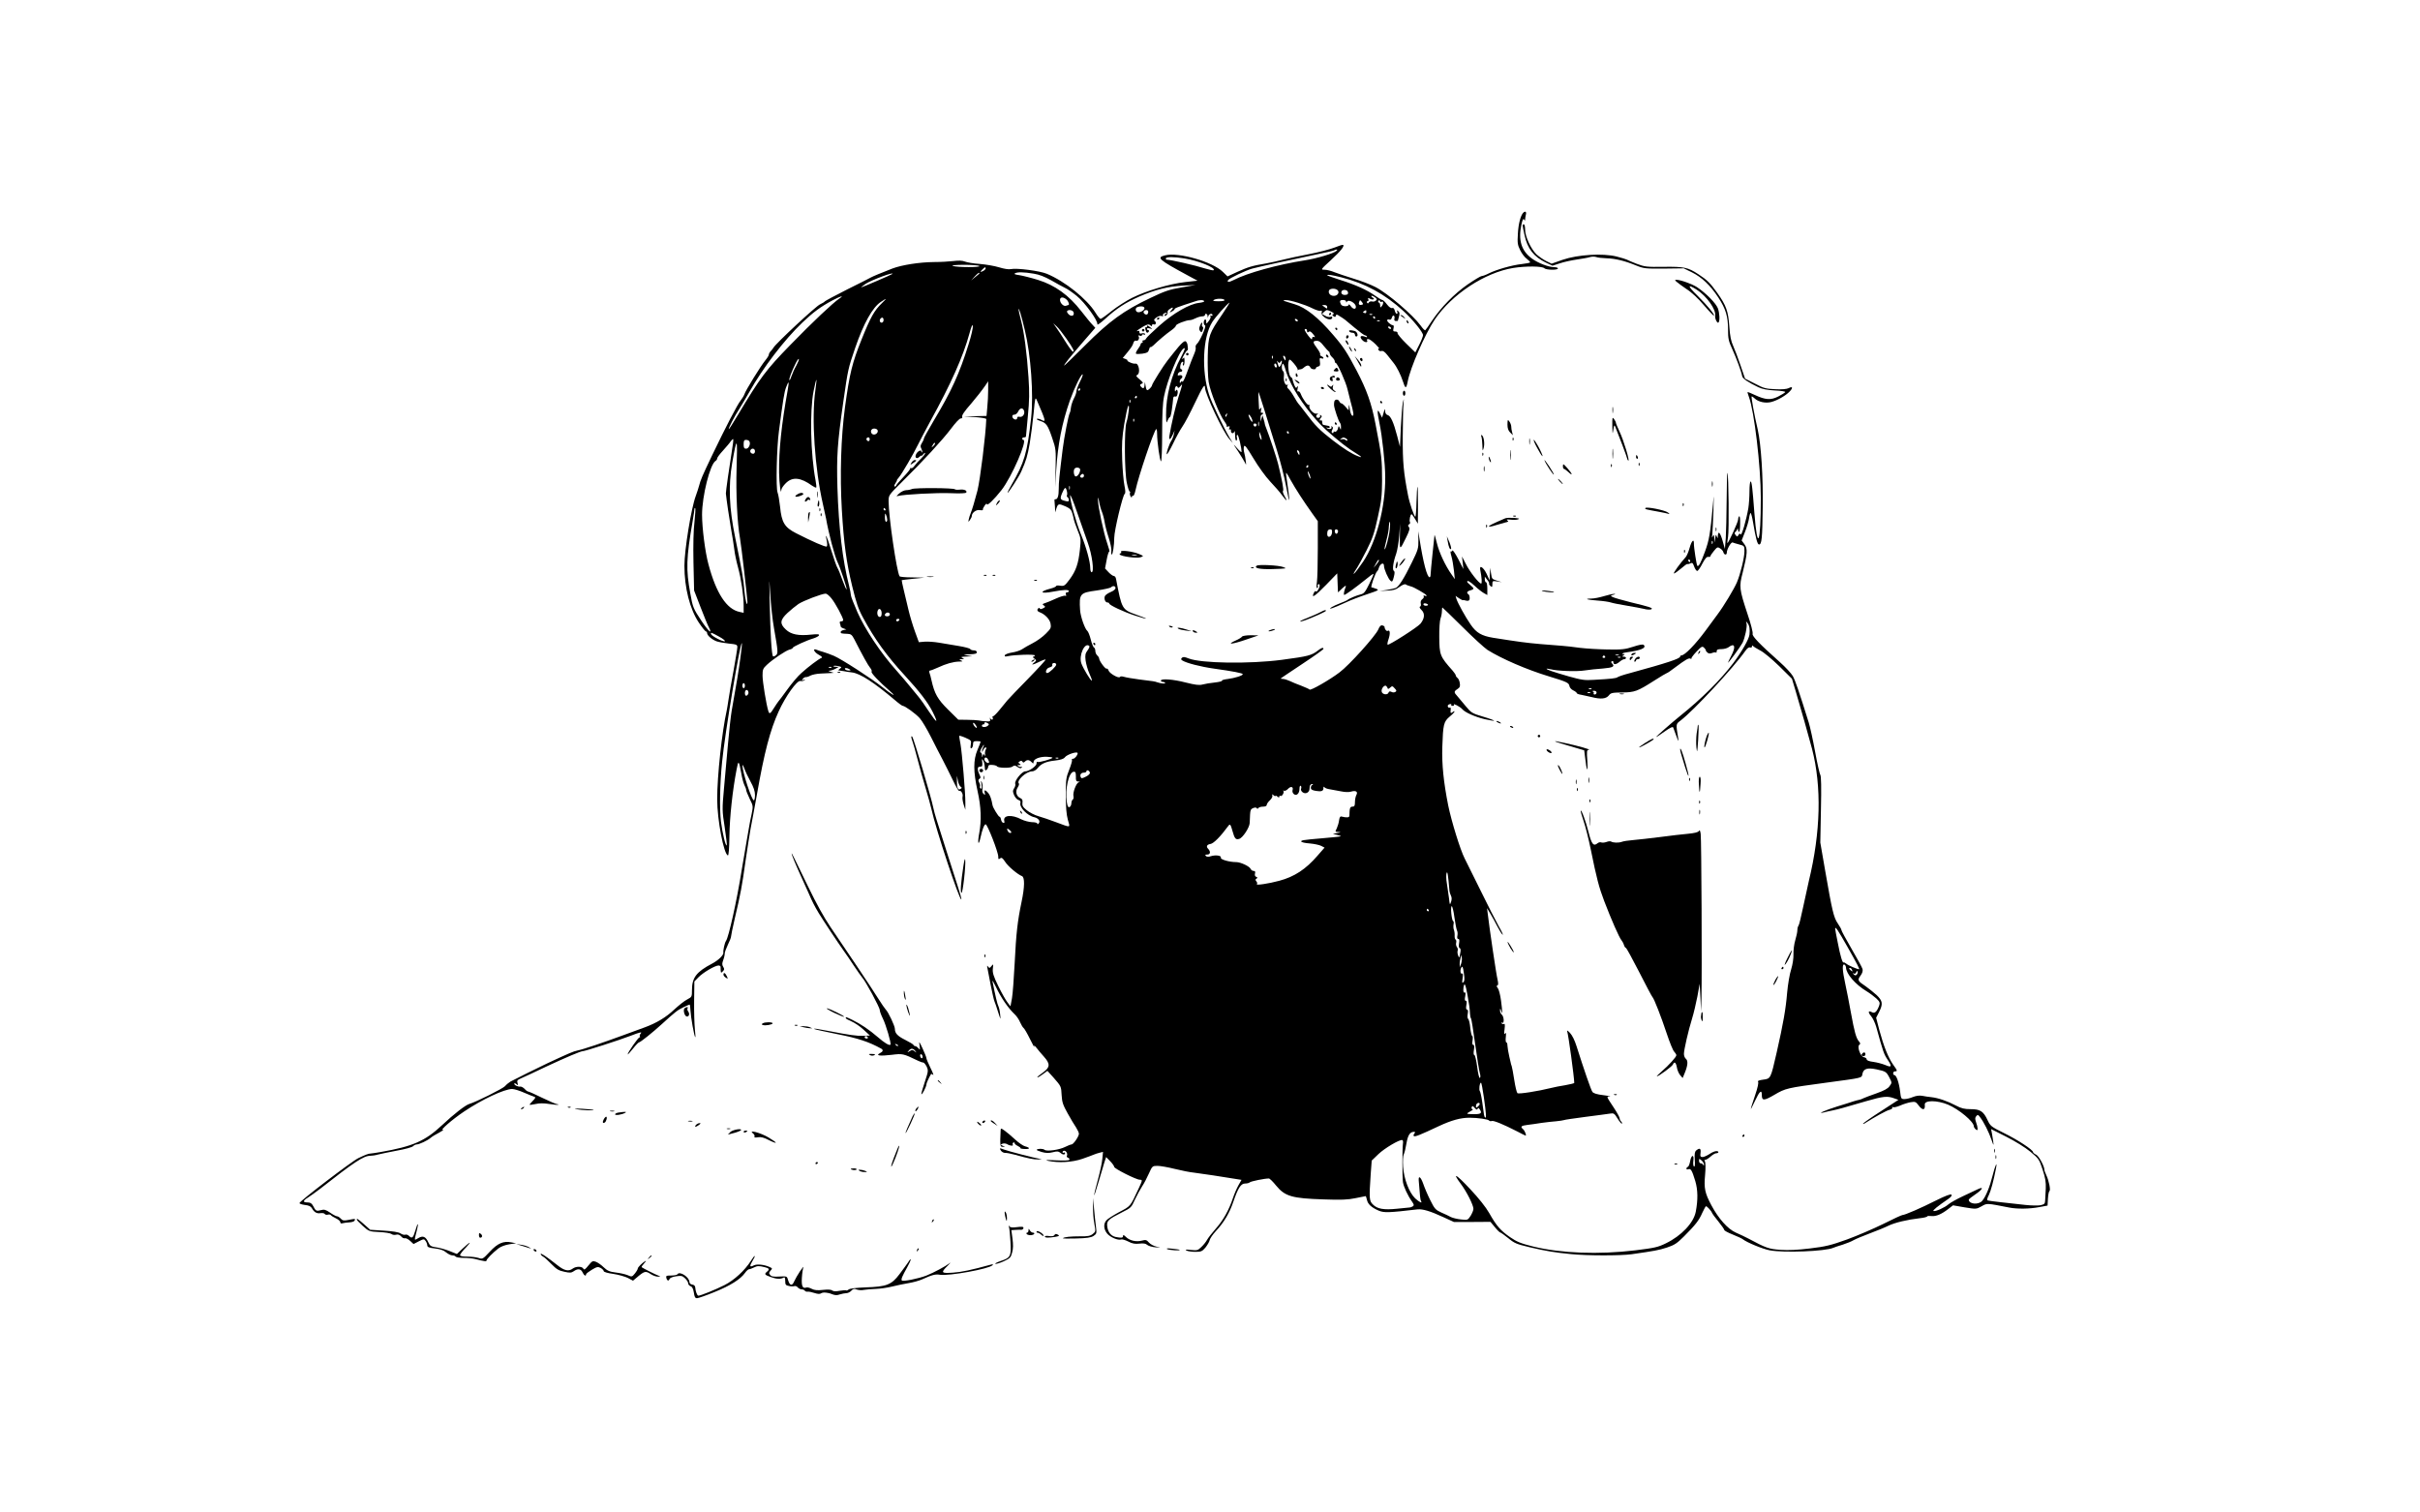 <?xml version="1.0" standalone="no"?>
<!DOCTYPE svg PUBLIC "-//W3C//DTD SVG 20010904//EN"
 "http://www.w3.org/TR/2001/REC-SVG-20010904/DTD/svg10.dtd">
<svg version="1.0" xmlns="http://www.w3.org/2000/svg"
 width="1920pt" height="1200pt" viewBox="0 0 1920 1200"
 preserveAspectRatio="xMidYMid meet">

<g transform="translate(0,1200) scale(0.1,-0.1)"
fill="#000000" stroke="none">
<path d="M12086 10313 c-21 -21 -39 -87 -43 -164 -5 -77 -3 -92 18 -134 13
-27 36 -57 52 -68 15 -12 27 -24 27 -28 0 -4 -30 -10 -66 -14 -77 -8 -202 -44
-262 -74 -23 -12 -48 -21 -56 -21 -8 0 -58 -30 -112 -67 -106 -74 -210 -180
-283 -288 -25 -38 -49 -72 -53 -75 -4 -3 -20 13 -36 36 -63 86 -261 256 -360
307 -37 19 -114 49 -172 66 -58 18 -126 41 -152 51 -26 11 -61 20 -79 20 -32
0 -32 1 50 76 79 73 108 110 98 121 -3 3 -35 -7 -72 -22 -36 -14 -125 -37
-198 -51 -73 -14 -163 -33 -202 -43 -38 -10 -101 -24 -140 -31 -109 -18 -144
-29 -228 -67 l-78 -36 -37 36 c-83 81 -352 158 -459 131 -70 -17 -51 -34 180
-159 l78 -42 -99 -11 c-123 -14 -308 -69 -420 -125 -46 -23 -119 -70 -162
-104 -43 -35 -83 -63 -88 -63 -6 0 -24 22 -40 48 -67 109 -244 251 -387 310
-55 23 -239 47 -285 37 -17 -4 -54 2 -93 14 -36 11 -105 23 -154 27 -48 3
-101 12 -118 19 -20 8 -50 9 -90 4 -33 -4 -103 -8 -155 -8 -116 -1 -254 -23
-329 -51 -90 -35 -155 -62 -171 -71 -8 -5 -93 -48 -188 -95 -95 -48 -175 -91
-178 -95 -3 -5 -20 -15 -37 -23 -31 -12 -352 -311 -371 -345 -5 -9 -16 -22
-23 -29 -7 -7 -13 -19 -13 -25 0 -7 -13 -28 -29 -47 -36 -44 -156 -238 -165
-268 -4 -12 -18 -34 -30 -50 -24 -28 -119 -211 -225 -432 -80 -167 -93 -198
-105 -245 -4 -16 -16 -52 -26 -80 -36 -96 -90 -428 -90 -553 0 -175 43 -344
114 -451 26 -39 52 -71 57 -71 5 0 9 -6 9 -13 0 -18 38 -51 75 -65 17 -6 60
-14 98 -18 60 -6 67 -9 67 -28 0 -12 -14 -96 -30 -186 -17 -91 -35 -194 -40
-230 -5 -36 -12 -74 -14 -85 -38 -169 -76 -520 -76 -706 0 -163 52 -435 85
-446 6 -2 11 55 12 155 2 148 25 363 57 527 14 77 18 73 37 -29 6 -38 18 -81
25 -95 8 -14 14 -32 14 -39 0 -7 13 -38 28 -70 28 -56 28 -58 15 -122 -8 -36
-16 -76 -18 -90 -2 -14 -11 -65 -20 -115 -9 -49 -27 -155 -40 -235 -39 -246
-104 -537 -125 -565 -10 -13 -24 -76 -21 -93 3 -19 -38 -60 -89 -87 -124 -65
-160 -111 -160 -209 0 -54 -1 -56 -37 -75 -21 -10 -67 -47 -103 -80 -65 -62
-142 -108 -235 -142 -27 -10 -106 -39 -175 -64 -160 -59 -315 -111 -360 -120
-30 -6 -70 -23 -235 -100 -60 -28 -272 -133 -295 -146 -13 -8 -33 -24 -44 -37
-19 -20 -229 -125 -281 -140 -32 -9 -122 -79 -219 -170 -135 -126 -230 -167
-486 -212 -36 -6 -72 -12 -80 -12 -16 0 -42 -10 -98 -37 -53 -26 -464 -340
-466 -356 -1 -5 19 -12 43 -15 30 -3 47 -11 55 -25 18 -33 40 -45 68 -40 15 2
30 0 34 -6 3 -6 15 -9 25 -6 10 3 21 1 24 -4 3 -5 21 -16 40 -25 19 -9 35 -23
35 -31 0 -9 6 -12 19 -8 10 3 34 6 54 7 20 1 38 7 41 15 6 15 6 15 -51 4 -35
-7 -45 -5 -59 10 -10 11 -23 19 -30 19 -7 0 -32 13 -55 29 -35 24 -48 27 -72
20 -36 -10 -43 -7 -62 32 -12 22 -22 29 -45 29 -39 0 -38 13 2 38 18 11 61 42
95 68 275 216 348 264 400 264 14 0 42 4 62 10 20 5 87 19 150 31 63 11 121
27 128 35 8 8 21 14 28 14 21 0 87 31 111 52 11 10 43 29 70 43 27 15 40 24
29 21 -32 -9 71 81 168 146 141 95 319 178 380 178 16 0 59 -13 95 -29 37 -16
74 -31 82 -33 11 -3 8 -11 -13 -32 -16 -16 -27 -30 -25 -31 2 -2 23 1 48 6 29
7 66 7 109 0 36 -6 67 -8 70 -6 2 3 -2 5 -10 5 -8 0 -61 23 -117 50 -56 28
-107 50 -112 50 -5 0 -18 9 -28 21 -11 11 -26 19 -33 18 -19 -3 -49 11 -49 23
0 6 7 4 16 -3 15 -12 16 -11 10 8 -6 19 -2 25 31 39 21 9 108 49 193 90 161
75 276 124 294 124 17 0 291 88 376 121 84 32 98 35 81 16 -6 -8 -8 -17 -4
-20 3 -4 2 -7 -3 -7 -10 0 -94 -120 -94 -135 0 -4 18 15 41 44 22 28 44 51 49
51 10 0 109 79 180 144 104 95 125 112 171 134 25 12 48 22 50 22 3 0 6 -21 7
-47 3 -54 29 -204 38 -212 3 -3 1 26 -3 64 -4 39 -7 139 -6 224 l2 154 33 34
c36 37 131 93 159 93 9 0 17 -6 16 -12 0 -7 1 -21 1 -31 2 -17 4 -17 17 -3 13
12 13 19 3 35 -10 16 -10 27 0 54 7 18 12 42 12 53 0 10 12 42 25 69 14 28 25
57 25 65 0 8 13 71 29 140 47 200 59 264 86 460 15 102 33 217 40 255 8 39 30
160 50 270 59 337 105 512 172 659 55 122 147 250 173 243 10 -2 24 0 31 5 10
7 9 8 -5 4 -16 -6 -17 -4 -6 9 7 8 18 14 24 13 6 -1 22 4 36 12 14 7 50 15 80
16 30 1 66 3 80 4 l25 2 -25 8 c-21 7 -22 8 -5 9 11 1 31 8 45 16 l25 14 -24
1 c-13 0 -22 3 -18 6 3 3 20 3 37 -1 29 -6 30 -8 13 -21 -14 -11 -15 -14 -3
-14 8 -1 24 -3 35 -5 11 -3 40 -7 65 -10 64 -8 174 -79 337 -217 31 -27 60
-48 65 -48 17 0 103 -62 135 -98 18 -20 57 -86 88 -147 30 -60 72 -142 93
-181 20 -39 57 -112 81 -162 24 -51 47 -90 51 -87 13 8 33 -24 27 -45 -3 -11
1 -39 8 -62 l14 -43 0 57 c1 71 -26 394 -39 467 -6 30 -10 58 -10 62 0 4 22
-2 49 -14 47 -21 49 -23 43 -56 -4 -24 -2 -32 6 -27 7 4 12 18 12 32 0 20 5
24 30 24 17 0 30 -2 30 -5 0 -3 -11 -32 -25 -65 -34 -80 -33 -173 1 -327 28
-126 32 -230 13 -334 -15 -78 -6 -108 10 -35 14 65 30 106 41 106 14 0 100
-220 100 -256 0 -22 2 -24 14 -15 12 10 20 5 41 -27 23 -36 98 -99 133 -113
23 -9 22 -86 -3 -204 -32 -153 -43 -248 -55 -490 -6 -116 -15 -239 -21 -274
l-12 -65 -23 30 c-13 16 -46 74 -73 129 -40 82 -47 107 -44 140 5 38 4 39 -11
20 -14 -17 -17 -18 -26 -5 -8 12 -10 10 -6 -10 3 -14 15 -74 26 -135 12 -60
25 -119 30 -130 5 -11 18 -49 29 -85 21 -65 21 -65 16 -18 -2 26 -9 56 -14 65
-8 15 -23 78 -47 198 -2 11 9 -7 25 -40 42 -90 99 -173 153 -224 15 -14 34
-43 42 -63 9 -20 21 -40 27 -44 6 -4 29 -43 51 -88 22 -44 37 -72 34 -61 -4
15 0 13 17 -8 12 -16 39 -48 59 -70 52 -58 50 -85 -7 -126 -25 -18 -45 -34
-45 -37 0 -6 15 2 53 30 l27 20 48 -53 c62 -71 61 -69 65 -142 3 -54 11 -77
48 -143 24 -43 54 -94 67 -112 12 -19 22 -41 22 -49 0 -21 -43 -84 -58 -85 -7
0 -30 -9 -52 -20 -46 -23 -144 -37 -162 -23 -13 11 -53 11 -63 1 -3 -3 15 -11
40 -18 33 -9 55 -10 87 -2 34 9 46 8 59 -3 18 -17 39 -20 39 -4 0 5 -4 7 -10
4 -5 -3 -10 -1 -10 4 0 6 6 11 14 11 16 0 29 -27 20 -41 -3 -5 2 -12 10 -15 9
-3 13 -10 10 -16 -4 -6 -47 -7 -108 -4 -72 4 -90 3 -61 -4 82 -18 192 -12 273
16 42 15 84 30 92 34 8 4 28 10 43 14 l28 7 -5 -53 c-2 -29 -18 -104 -35 -166
-17 -62 -31 -118 -30 -125 0 -6 16 40 34 103 19 63 40 134 47 158 l14 42 32
-33 c18 -18 32 -39 32 -45 0 -14 175 -102 203 -102 22 0 22 -3 -9 -69 -69
-148 -61 -138 -159 -190 -44 -24 -88 -52 -97 -63 -25 -28 -22 -71 6 -105 25
-30 87 -56 111 -47 7 3 32 -4 56 -16 32 -17 54 -21 88 -17 33 4 51 1 63 -10 9
-8 39 -17 65 -19 48 -3 48 -3 9 5 -22 5 -49 19 -61 33 -18 21 -25 23 -55 15
-46 -12 -97 0 -126 28 -17 17 -24 20 -24 10 0 -17 -12 -18 -59 -9 -38 8 -63
41 -67 89 -3 40 10 52 121 108 67 33 72 38 99 99 16 34 42 82 57 105 15 22 39
68 54 102 27 60 28 61 69 61 22 0 84 -11 136 -24 52 -13 122 -27 155 -30 51
-6 235 -34 343 -52 l32 -5 -24 -42 c-13 -23 -33 -69 -44 -102 -31 -94 -77
-177 -137 -244 -30 -34 -61 -74 -69 -89 -8 -15 -28 -40 -45 -56 -28 -27 -34
-28 -83 -23 -40 5 -49 4 -34 -5 10 -5 41 -10 69 -10 46 0 54 3 80 33 15 19 31
45 34 59 3 14 25 46 49 72 64 68 109 144 139 233 38 111 60 145 94 145 15 0
31 4 36 9 9 9 118 31 152 31 7 0 33 -26 58 -57 70 -85 126 -101 376 -109 140
-5 192 -3 254 10 42 9 79 16 80 16 2 0 6 -13 10 -29 7 -35 36 -61 93 -86 43
-18 78 -17 309 10 40 4 99 -13 205 -62 l83 -38 145 0 145 1 35 -42 c19 -24 39
-43 44 -43 5 -1 33 -21 63 -45 48 -40 66 -47 167 -71 137 -32 200 -42 331 -55
129 -13 390 -13 480 -1 182 26 215 32 280 53 60 20 80 33 135 88 92 92 120
128 146 188 13 28 26 52 29 52 8 0 41 -35 47 -51 3 -8 26 -40 52 -71 25 -31
46 -61 46 -66 0 -6 30 -22 68 -37 37 -15 72 -31 79 -37 31 -25 159 -78 214
-88 114 -21 442 -8 504 20 11 5 45 16 75 25 30 10 69 25 87 36 18 10 76 34
129 54 54 20 120 47 148 61 51 24 145 47 249 59 31 3 57 10 57 14 0 4 15 5 34
3 36 -4 80 14 136 58 l35 27 92 -16 c92 -15 92 -15 134 8 46 26 37 26 222 -10
64 -12 158 -11 237 4 l65 12 3 55 c2 30 7 57 12 60 11 7 -4 82 -25 127 -8 17
-15 35 -15 41 0 29 -44 111 -66 121 -13 6 -24 15 -24 20 0 18 -122 98 -232
152 -101 50 -107 55 -129 102 -33 71 -59 87 -134 87 -50 0 -74 6 -118 29 -66
35 -139 60 -193 66 -21 2 -55 7 -74 11 -23 4 -49 0 -74 -10 -21 -9 -51 -16
-66 -16 -27 0 -28 3 -35 62 -8 67 -29 128 -45 128 -6 0 -10 7 -10 15 0 8 7 15
15 15 21 0 19 6 -15 53 -39 55 -76 149 -109 272 l-26 100 23 45 c33 65 29 89
-20 136 -24 21 -62 52 -85 68 -65 43 -68 50 -42 85 14 19 20 37 16 53 -4 13
-43 85 -87 160 -44 76 -80 142 -80 148 0 6 -13 30 -29 53 -33 48 -45 101 -100
417 l-39 225 5 262 c4 175 2 267 -5 275 -5 7 -24 90 -41 183 -17 94 -40 197
-50 230 -79 253 -107 335 -127 371 -13 22 -59 72 -101 109 -163 145 -223 208
-218 226 4 10 -14 80 -40 156 -66 200 -68 218 -39 329 38 153 41 190 14 226
l-22 30 27 69 c15 38 29 87 32 109 3 22 9 40 12 40 4 0 13 -35 20 -77 21 -125
34 -173 47 -173 21 0 26 48 29 290 4 248 -13 502 -39 620 -28 119 -53 259 -49
264 3 2 13 -4 23 -14 29 -29 88 -42 135 -29 50 14 114 51 145 84 27 29 22 42
-10 25 -14 -7 -54 -11 -105 -8 -74 3 -92 7 -161 44 l-79 40 -36 105 c-19 57
-46 127 -58 154 -17 37 -26 78 -31 156 -9 122 -24 164 -96 266 -56 78 -80 102
-149 147 -83 55 -114 61 -275 59 -135 -2 -150 0 -215 24 -38 15 -74 30 -80 34
-5 3 -41 14 -80 24 -109 27 -308 15 -427 -26 l-88 -31 -43 21 c-24 12 -58 36
-77 53 -45 44 -90 142 -90 196 0 23 -4 42 -10 42 -13 0 -13 -1 5 -84 23 -108
73 -173 171 -220 l51 -24 59 19 c32 11 93 24 134 30 41 6 88 14 103 19 16 5
38 5 50 1 12 -5 49 -9 82 -10 70 -2 145 -20 235 -57 62 -25 73 -26 222 -25
l156 2 64 -31 c79 -39 146 -102 210 -199 60 -91 78 -152 78 -256 0 -72 4 -91
34 -156 34 -75 72 -178 78 -213 3 -20 47 -49 128 -88 32 -15 71 -23 132 -26
48 -2 85 -8 82 -13 -3 -5 -28 -21 -56 -35 -59 -30 -101 -27 -185 12 -28 13
-54 24 -57 24 -3 0 1 -17 9 -37 43 -114 95 -553 95 -803 0 -370 -27 -433 -51
-120 -15 198 -21 250 -30 250 -5 0 -9 -35 -9 -77 0 -43 -4 -104 -9 -135 -16
-94 -53 -221 -61 -208 -6 9 -10 8 -17 -4 -9 -16 -11 -16 -23 -1 -9 11 -10 19
-3 23 5 4 13 14 16 22 4 12 6 11 6 -2 1 -10 4 -18 9 -18 4 0 8 29 8 65 1 36
-2 62 -7 59 -5 -3 -9 -15 -9 -26 0 -20 -79 -192 -85 -186 -2 2 1 23 5 48 9 46
5 498 -5 508 -3 3 -5 -93 -6 -214 -1 -120 -4 -257 -7 -304 l-7 -85 -19 67
c-19 65 -35 80 -37 35 0 -21 -1 -21 -9 -2 -6 17 -8 14 -12 -15 l-5 -35 -2 35
c-2 30 -4 32 -12 15 -7 -15 -8 -12 -4 15 2 19 6 103 9 185 4 139 4 143 -4 50
-22 -236 -30 -281 -64 -374 -32 -88 -50 -120 -60 -110 -6 6 -28 149 -27 177 1
41 -18 22 -34 -35 -9 -32 -23 -65 -31 -73 -43 -47 -103 -130 -93 -130 6 0 31
18 57 40 25 22 47 38 50 35 2 -2 13 0 23 5 15 8 20 4 30 -25 7 -19 18 -35 24
-35 7 0 25 26 41 58 21 40 35 56 47 54 9 -2 17 0 17 5 0 5 13 24 28 42 25 31
30 33 49 20 12 -7 24 -21 26 -31 6 -22 27 -24 27 -3 0 27 34 86 46 81 7 -3 31
-10 53 -16 40 -10 41 -12 41 -54 0 -50 -32 -181 -60 -247 -22 -51 -102 -185
-153 -253 -18 -24 -60 -82 -95 -129 -81 -110 -166 -197 -192 -197 -5 0 -10 -4
-10 -9 0 -17 -104 -51 -400 -132 -47 -12 -90 -27 -97 -32 -12 -9 -45 -13 -189
-21 -72 -5 -96 -1 -200 28 -127 37 -174 53 -174 60 0 2 15 0 33 -4 52 -14 208
-20 272 -9 33 5 97 12 143 15 80 7 96 16 71 41 -8 8 -8 13 0 17 6 4 11 0 11
-8 0 -22 22 -20 50 4 13 11 29 20 37 20 7 0 13 5 13 10 0 6 -8 10 -17 10 -15
0 -16 2 -3 10 12 8 12 10 1 10 -22 0 -6 11 21 14 115 15 163 35 139 59 -7 7
-34 2 -83 -14 -64 -21 -90 -24 -203 -22 -71 1 -170 7 -220 13 -49 7 -112 14
-140 16 -27 2 -106 9 -175 14 -114 10 -173 18 -375 50 -90 15 -132 39 -176
103 -42 60 -103 171 -114 205 l-7 24 28 -19 c16 -10 29 -17 31 -15 2 1 4 2 6
1 36 -11 47 -7 47 15 0 14 -4 28 -10 31 -17 11 -11 24 15 31 14 3 25 10 25 14
0 5 -11 17 -25 28 -14 11 -25 23 -25 26 0 15 22 3 62 -34 23 -22 55 -47 71
-56 l27 -15 0 51 c0 27 -4 50 -10 50 -5 0 -10 10 -10 23 l0 22 19 -25 c11 -13
18 -27 15 -31 -2 -4 3 -12 11 -19 13 -11 15 -8 15 15 0 26 2 27 38 22 l37 -6
-35 11 c-45 15 -43 12 -51 61 l-6 42 -3 -50 -2 -50 -24 53 c-26 53 -59 73 -50
30 12 -61 15 -108 7 -108 -17 0 -91 94 -121 155 l-31 60 6 -50 5 -50 -41 80
c-23 44 -44 74 -46 67 -3 -6 -8 -10 -13 -7 -4 3 -2 -15 5 -38 7 -24 16 -75 20
-113 l7 -69 -25 36 c-50 70 -99 175 -117 249 -10 41 -19 71 -19 65 -1 -5 -8
-73 -16 -150 -8 -77 -15 -150 -15 -162 0 -13 -3 -23 -8 -23 -20 0 -51 117 -81
310 l-9 55 1 -70 c1 -65 -2 -77 -53 -180 -62 -127 -102 -189 -127 -200 -10 -4
-43 -11 -73 -16 l-55 -8 62 3 c49 2 68 8 97 30 22 16 41 24 49 19 6 -4 15 -8
20 -9 4 -1 9 -3 12 -4 3 -1 8 -3 13 -4 20 -5 111 -57 118 -68 5 -8 2 -9 -10
-5 -11 4 -15 3 -11 -4 4 -6 -1 -16 -11 -23 -11 -8 -15 -21 -12 -34 3 -12 1
-23 -6 -25 -7 -3 -2 -13 12 -27 28 -27 25 -66 -8 -108 -23 -28 -250 -173 -261
-167 -4 3 0 24 8 46 14 42 11 75 -6 64 -10 -6 -26 12 -26 30 0 5 -8 11 -18 13
-12 3 -22 -7 -32 -32 -22 -51 -230 -283 -308 -341 -79 -60 -230 -146 -237
-136 -3 4 -32 17 -65 30 -33 12 -74 29 -90 37 -17 8 -41 16 -53 17 -12 1 -22
2 -22 3 0 2 77 53 170 115 94 62 170 116 170 121 0 13 -16 9 -41 -11 -54 -42
-80 -48 -289 -76 -258 -34 -642 -28 -740 11 -32 13 -44 14 -53 5 -9 -9 -8 -14
3 -21 33 -21 146 -50 253 -65 151 -21 227 -36 227 -44 0 -11 -64 -31 -119 -38
-28 -3 -48 -9 -46 -13 3 -5 -23 -11 -58 -15 -34 -3 -78 -11 -97 -16 -26 -7
-57 -3 -133 16 -100 26 -197 33 -197 15 0 -5 6 -10 14 -10 8 0 17 -4 20 -9 5
-8 -35 -4 -64 6 -19 7 -25 8 -140 22 -52 7 -107 16 -122 21 -17 5 -30 5 -33
-1 -9 -14 -83 28 -90 51 -4 11 -10 18 -15 15 -10 -6 -60 62 -60 81 0 6 -7 17
-15 24 -8 7 -15 23 -15 35 0 13 -5 25 -10 27 -6 2 -18 30 -26 63 -8 33 -21 65
-28 70 -19 15 -54 114 -57 165 -8 130 -2 137 131 155 57 8 109 20 114 25 15
15 36 12 36 -6 0 -9 -17 -23 -40 -32 -22 -9 -42 -24 -45 -33 -7 -22 4 -49 21
-49 8 0 14 -4 14 -8 0 -13 115 -67 205 -96 111 -36 118 -31 10 7 -114 41 -115
43 -161 285 -2 12 -10 22 -17 22 -7 0 -26 13 -42 30 l-28 30 13 69 c7 39 17
68 21 65 4 -2 -3 26 -16 63 -29 83 -75 301 -74 346 1 27 2 26 9 -13 4 -25 14
-61 22 -80 8 -20 18 -57 22 -84 4 -26 19 -83 33 -125 13 -42 23 -88 20 -103
-2 -16 0 -28 3 -28 9 0 20 77 20 133 0 59 67 337 83 349 7 4 6 27 -2 65 -7 32
-15 126 -18 208 -4 124 -1 172 16 279 12 70 26 136 32 145 13 21 2 -80 -14
-129 -18 -53 -16 -398 3 -482 8 -38 18 -68 23 -68 4 0 5 -4 2 -10 -3 -5 -1
-18 4 -27 6 -11 11 -13 11 -5 0 7 4 11 9 8 5 -4 14 18 20 46 23 108 141 458
163 483 4 5 8 -10 8 -35 0 -67 22 -220 31 -220 5 0 9 98 9 218 0 152 4 242 15
297 24 125 118 357 155 380 17 11 11 -9 -19 -66 -78 -144 -122 -314 -120 -464
1 -61 3 -67 12 -42 6 15 14 27 18 27 4 0 11 24 15 53 7 50 8 60 12 99 1 10 8
15 16 12 9 -3 15 4 18 21 6 27 -7 44 -15 23 -3 -7 -6 -3 -6 9 -1 25 15 40 22
21 3 -9 10 -7 21 7 21 27 20 23 -13 -80 -25 -78 -60 -227 -74 -317 -5 -34 9
-26 28 15 l14 32 -6 -30 c-3 -16 -12 -39 -19 -50 -19 -29 -43 -102 -37 -109 3
-3 25 34 49 83 23 49 57 111 75 137 19 27 63 111 99 187 61 128 80 157 80 122
0 -49 142 -351 193 -408 l28 -32 -25 41 c-48 81 -144 280 -164 344 -61 189
-50 454 25 574 25 40 120 147 137 155 4 2 -21 -39 -56 -91 -106 -155 -112
-171 -116 -329 -2 -74 1 -168 7 -209 13 -79 86 -262 127 -316 13 -17 20 -35
16 -38 -3 -4 1 -4 11 0 13 5 16 2 10 -12 -4 -11 -3 -15 4 -11 6 4 10 0 9 -10
-2 -22 21 -28 27 -6 3 10 5 -4 6 -30 0 -27 5 -46 10 -43 5 3 7 15 4 26 -3 11
-1 20 5 20 8 0 33 -105 32 -136 -1 -5 -17 9 -36 31 -34 38 -34 37 8 -25 23
-36 48 -76 55 -90 10 -23 11 -21 6 15 -2 22 -8 51 -12 65 -4 14 -5 35 -2 47 5
17 19 0 75 -93 38 -64 97 -146 133 -184 36 -38 79 -87 95 -110 36 -49 47 -52
19 -5 -11 19 -16 37 -12 40 8 4 -8 89 -39 215 -10 43 -71 226 -93 280 -6 14
-11 30 -12 35 0 6 -5 24 -10 40 l-9 30 -7 -25 -7 -25 -1 28 c-1 15 4 27 9 27
6 0 10 5 10 11 0 5 -5 7 -10 4 -7 -4 -9 3 -5 22 5 21 4 24 -4 13 -6 -8 -11
-10 -12 -5 -4 58 -7 137 -4 134 3 -4 64 -194 146 -463 27 -87 59 -211 71 -277
34 -184 36 -144 2 81 -4 30 1 25 35 -38 42 -75 99 -163 173 -267 l43 -60 0
-215 c0 -118 -3 -239 -7 -268 -5 -33 -4 -50 3 -47 5 4 7 10 4 15 -3 5 -1 11 5
15 5 3 10 -2 10 -12 -1 -22 -27 -58 -31 -44 -2 6 -9 -1 -16 -14 -22 -47 9 -26
98 65 l88 91 3 -75 3 -76 34 32 c23 21 32 26 28 14 -14 -35 -19 -66 -12 -66
10 0 96 63 169 122 32 27 60 47 63 45 2 -2 -13 -38 -34 -80 -32 -65 -42 -77
-68 -83 -30 -7 -96 -34 -105 -45 -3 -3 -27 -13 -55 -24 -27 -10 -59 -25 -70
-32 -19 -14 -19 -15 5 -8 14 4 59 23 100 42 41 20 120 50 175 68 95 32 99 34
72 44 -16 6 -32 11 -36 11 -10 0 32 119 45 128 5 4 10 14 12 22 9 37 42 54 42
21 0 -27 34 -104 52 -119 13 -11 17 -6 26 30 8 31 8 44 0 49 -13 8 -5 69 19
136 9 27 20 91 24 143 l7 95 -2 -102 c-2 -111 -1 -112 49 -9 27 55 32 73 23
84 -9 10 -9 15 1 22 8 4 11 13 7 18 -7 12 3 62 13 62 3 0 16 -17 28 -38 l22
-37 1 149 c0 82 -2 147 -4 145 -3 -2 -6 -57 -8 -122 -1 -64 -6 -117 -9 -117
-9 0 -46 107 -58 170 -35 180 -43 262 -42 465 1 115 3 233 6 260 4 48 4 49 -5
10 -5 -22 -12 -110 -16 -195 l-7 -155 -22 85 c-29 111 -52 161 -76 167 -12 4
-19 14 -20 32 0 22 -3 19 -12 -14 l-12 -39 -17 34 c-22 45 -24 19 -4 -76 22
-103 46 -327 46 -429 2 -239 -71 -515 -175 -671 -30 -44 -62 -87 -72 -95 -9
-8 -3 6 14 31 17 25 55 95 86 156 46 91 61 135 88 260 29 129 33 168 34 289 0
172 -3 198 -52 450 -32 166 -69 270 -150 425 -76 144 -103 187 -187 284 -117
137 -218 217 -304 242 -31 9 -66 20 -77 24 -18 8 -17 9 6 9 35 1 152 -35 213
-66 26 -13 55 -22 63 -19 10 4 13 1 9 -12 -4 -13 3 -25 23 -40 29 -21 61 -21
61 0 0 6 -7 7 -15 4 -9 -3 -26 0 -38 7 -12 6 -24 13 -26 14 -6 3 27 33 37 33
5 0 22 -6 37 -14 17 -9 22 -16 13 -19 -10 -4 -10 -8 2 -16 11 -8 16 -7 18 4 3
12 8 12 30 -3 39 -24 40 -25 119 -92 40 -33 76 -60 82 -60 5 0 13 -4 16 -10 4
-7 -2 -7 -19 0 -34 12 -42 -4 -16 -30 20 -20 47 -19 35 1 -4 5 1 9 11 9 9 0
35 -19 58 -42 22 -23 35 -38 29 -34 -9 5 -11 2 -7 -9 4 -9 13 -13 24 -10 12 4
26 -6 46 -31 16 -21 39 -49 50 -63 26 -32 57 -94 74 -146 19 -61 27 -62 38 -3
21 112 138 378 215 493 137 201 397 372 622 409 101 16 230 15 247 -2 15 -15
108 -16 108 -2 0 6 -12 10 -27 10 -45 0 -132 33 -181 70 -83 62 -108 145 -81
271 8 36 14 47 20 38 7 -12 9 -11 9 1 0 8 3 25 6 38 6 21 -5 30 -20 15z
m-1482 -303 c-20 -20 -158 -61 -249 -75 -218 -34 -461 -101 -568 -157 -37 -19
-55 -19 -43 0 8 14 145 79 191 91 51 14 330 75 509 112 76 15 141 31 144 34 3
3 10 5 16 5 7 0 7 -3 0 -10z m-1209 -60 c113 -18 253 -75 234 -94 -3 -3 -32 3
-65 13 -81 26 -277 71 -311 71 -2 0 -3 5 -3 10 0 13 67 13 145 0z m-1625 -60
c19 -12 -173 -12 -210 0 -16 5 15 8 85 9 61 0 117 -4 125 -9z m50 -20 c0 -5
-9 -14 -20 -20 -24 -13 -26 -7 -4 14 18 18 24 20 24 6z m-51 -42 c-2 -2 -17
-14 -34 -28 l-30 -25 29 32 c16 18 32 31 34 28 3 -3 3 -6 1 -7z m431 1 c45 -7
88 -24 140 -53 41 -24 91 -51 110 -60 20 -9 61 -38 93 -64 66 -54 170 -198
163 -225 -2 -9 26 10 62 43 89 82 161 129 273 178 125 54 227 80 346 86 l98 5
-113 -20 c-95 -16 -132 -29 -245 -83 -211 -100 -326 -184 -515 -373 -90 -90
-165 -163 -168 -163 -9 0 51 74 153 192 l93 107 -22 24 c-13 12 -53 62 -90
109 -97 125 -207 205 -342 247 -55 17 -123 34 -149 38 -32 4 -44 9 -35 14 18
12 70 11 148 -2z m-1121 -3 c-6 -6 -239 -106 -246 -106 -3 0 12 12 33 27 44
30 235 101 213 79z m3562 -26 c194 -50 345 -132 494 -268 75 -69 155 -168 155
-191 0 -10 -14 -45 -31 -78 l-30 -59 -72 70 c-40 39 -71 77 -69 83 2 7 -6 13
-18 13 -17 0 -19 4 -14 25 4 15 2 25 -5 25 -16 0 -51 32 -45 41 2 5 11 6 18 3
8 -3 16 4 19 16 3 12 10 19 15 16 6 -3 8 -14 5 -24 -3 -12 1 -19 11 -19 9 0
16 1 16 1 0 1 4 15 9 33 7 24 6 35 -5 44 -12 10 -13 9 -8 -5 3 -9 2 -16 -4
-16 -5 0 -13 12 -16 26 -5 17 -12 24 -21 20 -9 -3 -25 8 -41 29 -14 19 -31 35
-36 35 -6 0 -32 15 -58 34 -63 45 -153 86 -277 125 -57 18 -103 35 -103 37 0
8 34 3 111 -16z m-33 -99 c22 -14 10 -44 -19 -48 -30 -4 -54 19 -45 42 6 16
43 20 64 6z m85 -15 c7 -17 -1 -26 -24 -26 -21 0 -33 15 -24 30 9 15 42 12 48
-4z m224 -70 c-6 -7 -20 -11 -30 -8 -11 3 -23 -1 -27 -8 -5 -9 -9 -9 -14 -1
-4 6 -2 11 4 11 7 0 10 7 6 15 -5 13 -2 14 15 4 11 -6 24 -7 27 -3 4 4 1 9 -5
11 -7 3 -13 9 -13 14 0 5 11 2 25 -7 19 -12 22 -19 12 -28z m-4257 16 c-53
-36 -213 -187 -389 -368 -194 -199 -239 -259 -416 -555 -39 -65 -71 -116 -73
-114 -5 5 47 105 83 160 17 28 54 88 80 135 108 192 275 411 421 551 85 81
144 125 239 176 64 34 97 43 55 15z m1802 -9 c16 -14 25 -43 14 -43 -2 0 -11
-3 -19 -6 -18 -7 -47 21 -47 47 0 24 27 25 52 2z m-1465 -28 c-61 -59 -91
-113 -160 -285 -76 -189 -96 -270 -133 -541 -32 -237 -41 -539 -25 -814 16
-269 36 -416 82 -605 32 -131 49 -183 86 -250 90 -168 190 -306 332 -460 117
-127 182 -212 220 -287 48 -96 37 -97 -27 -1 -31 48 -71 104 -89 125 -17 21
-47 56 -65 79 -18 23 -68 81 -111 130 -119 133 -244 321 -304 456 -28 64 -52
125 -52 135 0 10 -7 45 -15 78 -51 198 -82 458 -92 776 -7 250 -1 349 47 684
37 256 37 258 94 425 67 195 138 322 204 365 49 32 50 31 8 -10z m2718 25 c4
-6 -14 -10 -47 -10 -38 0 -49 3 -38 10 20 13 77 13 85 0z m-161 -9 c3 -5 -15
-11 -41 -14 -76 -8 -202 -81 -314 -180 -55 -49 -103 -95 -106 -103 -3 -8 -12
-14 -20 -14 -8 0 -11 -4 -8 -10 3 -5 1 -10 -4 -10 -6 0 -11 -5 -11 -10 0 -6
-10 -24 -22 -40 -12 -16 -19 -33 -15 -36 3 -4 27 -3 51 0 38 6 47 12 52 32 4
14 8 23 11 20 3 -2 12 3 22 12 42 41 105 94 141 119 22 15 40 33 40 40 0 11
80 43 111 43 9 0 30 7 45 15 16 8 39 15 52 15 12 0 22 5 22 10 0 18 20 11 21
-7 1 -17 2 -17 6 0 5 18 33 24 33 6 0 -5 -5 -7 -12 -3 -7 4 -8 3 -4 -5 4 -6
-2 -23 -13 -37 -20 -26 -21 -26 -21 -5 0 12 -4 19 -10 16 -13 -8 -13 -42 1
-47 13 -4 -43 -129 -66 -148 -7 -6 -11 -18 -9 -25 3 -7 -1 -29 -9 -47 -15 -34
-28 -69 -68 -176 -13 -34 -26 -57 -28 -51 -2 8 -6 7 -12 -2 -7 -11 -9 -10 -9
3 0 9 5 20 10 23 19 12 11 33 -10 28 -16 -4 -19 -2 -14 11 3 9 12 16 20 16 16
0 19 17 3 22 -13 4 -1 58 13 58 6 0 8 -7 4 -15 -3 -8 -1 -15 3 -15 5 0 9 16 9
36 0 25 -3 33 -9 23 -5 -8 -9 -10 -9 -6 0 12 33 67 40 67 4 0 6 10 4 23 -3 31
-3 30 -13 46 -10 15 -37 -9 -101 -90 -14 -17 -34 -43 -46 -58 -33 -41 -124
-187 -124 -198 0 -5 -9 -18 -20 -28 -21 -19 -25 -15 -33 35 -4 24 -4 24 -6 -2
-1 -31 -12 -36 -30 -14 -9 11 -8 15 6 21 16 6 14 10 -15 35 -29 24 -32 29 -17
37 24 14 10 93 -16 88 -10 -2 -31 3 -46 11 -16 7 -23 14 -18 15 6 0 -1 4 -13
10 l-24 9 34 41 c38 47 44 57 52 83 4 10 12 16 20 13 16 -6 30 19 19 36 -4 6
0 8 10 4 10 -4 17 -2 17 4 0 6 7 8 16 5 9 -3 12 -2 9 5 -4 5 -15 7 -26 4 -13
-5 -19 -2 -19 10 0 9 -4 13 -10 10 -5 -3 -10 -4 -10 -1 0 3 20 17 45 32 37 21
48 24 60 14 12 -10 15 -10 15 0 0 7 7 10 15 6 17 -6 21 19 5 29 -17 10 36 46
56 38 11 -4 15 -3 11 4 -7 11 22 28 31 18 3 -3 0 -5 -6 -5 -7 0 -12 -5 -12
-11 0 -8 5 -8 15 1 8 7 12 17 9 22 -3 5 2 16 12 23 29 22 39 18 18 -6 -19 -22
-19 -22 4 -10 12 6 22 15 22 20 0 5 33 18 73 31 39 12 81 26 92 30 27 11 63
12 69 1z m1126 -3 c0 -10 2 -10 8 0 12 18 65 -11 69 -38 4 -27 -22 -26 -41 2
-9 12 -16 17 -16 10 0 -13 -39 -16 -55 -4 -5 4 -11 15 -13 25 -2 12 4 17 23
17 14 0 25 -6 25 -12z m124 -26 c-21 -5 -28 4 -20 24 6 16 8 15 21 -2 12 -16
12 -19 -1 -22z m156 23 c16 10 19 -12 5 -31 -14 -18 -14 -18 -15 4 0 12 -5 22
-11 22 -5 0 -7 5 -3 12 6 9 9 9 12 0 2 -7 8 -10 12 -7z m-430 -41 c0 -14 -3
-15 -17 -3 -10 7 -20 15 -22 16 -2 2 5 3 17 3 14 0 22 -6 22 -16z m-1450 -9
c0 -18 -37 -38 -56 -31 -17 7 -18 33 -1 39 26 11 57 7 57 -8z m-949 -175 c48
-197 70 -510 50 -695 -31 -279 -54 -356 -156 -532 -20 -35 -34 -63 -31 -63 8
0 91 128 109 170 38 86 49 120 67 224 10 61 24 169 31 241 11 120 13 127 25
100 74 -171 75 -177 34 -155 -11 6 -26 9 -33 7 -7 -2 4 -9 24 -16 50 -16 62
-33 97 -136 30 -87 30 -95 27 -240 l-3 -150 8 135 c12 202 46 375 108 552 36
100 88 208 101 208 5 0 -4 -26 -20 -57 -16 -32 -29 -67 -29 -78 0 -11 -9 -37
-20 -57 -10 -20 -21 -52 -23 -70 -2 -19 -6 -39 -10 -45 -10 -17 -43 -185 -56
-288 -27 -218 -31 -261 -31 -314 0 -56 -9 -83 -26 -82 -5 1 -9 -3 -8 -9 1 -5
2 -29 4 -52 l2 -43 10 33 c13 37 18 38 75 13 34 -16 44 -27 52 -58 6 -21 11
-42 11 -46 0 -5 13 -41 28 -80 28 -68 29 -76 20 -157 -12 -112 -31 -168 -81
-236 -39 -52 -44 -55 -74 -51 -18 3 -33 2 -33 -2 0 -5 -19 -14 -42 -20 -98
-25 -84 -45 17 -25 84 16 125 17 125 4 0 -5 -7 -10 -15 -10 -9 0 -12 -6 -8
-17 4 -10 2 -14 -4 -10 -6 4 -40 -6 -75 -22 -34 -16 -74 -32 -87 -36 -22 -7
-23 -9 -9 -19 14 -10 13 -13 -8 -23 -14 -7 -24 -7 -24 -1 0 5 -4 6 -10 3 -15
-10 -12 -25 8 -32 42 -16 80 -55 87 -90 6 -33 3 -40 -37 -80 -24 -25 -70 -58
-103 -75 -33 -17 -72 -39 -86 -49 -15 -10 -51 -22 -80 -26 -29 -5 -54 -14 -57
-22 -3 -10 3 -12 24 -7 55 12 214 16 214 6 0 -6 -5 -10 -12 -10 -6 0 -3 -7 8
-15 18 -14 18 -16 2 -29 -33 -25 -18 -24 33 1 27 14 52 23 55 20 3 -2 -59 -70
-138 -151 -79 -80 -153 -158 -166 -173 -13 -16 -41 -50 -64 -78 -22 -27 -45
-49 -49 -48 -5 2 -6 -4 -3 -12 7 -18 -12 -20 -20 -2 -3 6 -4 3 -1 -8 4 -18 0
-20 -33 -18 -20 1 -46 4 -57 7 -11 2 -52 5 -91 5 l-71 1 -81 80 c-83 82 -108
126 -132 234 -5 23 -12 50 -16 59 -3 10 -1 17 5 17 6 0 34 11 63 24 64 30 121
46 168 47 29 0 31 2 15 9 -18 8 -18 9 5 10 23 1 23 2 5 10 -15 7 -8 9 30 11
l50 2 -40 7 c-38 7 -38 7 18 9 43 1 57 5 57 16 0 9 -9 15 -24 15 -13 0 -26 5
-28 10 -2 6 -44 17 -93 25 -50 8 -119 20 -155 26 -36 6 -87 10 -113 8 l-47 -4
-31 85 c-17 47 -40 123 -51 170 -11 47 -28 119 -38 160 -10 41 -17 76 -16 77
1 1 42 6 91 11 l90 9 -97 2 c-53 0 -99 4 -101 9 -23 37 -87 474 -87 595 0 48
1 49 103 150 173 171 326 338 391 424 35 47 68 83 78 83 10 0 15 5 12 13 -4
12 15 41 73 107 37 43 87 107 111 142 l22 33 0 -70 c0 -39 -3 -100 -7 -137
l-6 -68 -91 -2 -91 -2 90 -5 c50 -4 90 -10 90 -16 -4 -124 -48 -478 -70 -567
-19 -74 -43 -155 -55 -183 -5 -11 -11 -31 -14 -45 -5 -24 -4 -24 9 -6 8 11 15
25 15 31 0 27 35 53 63 48 15 -3 27 -2 25 3 -2 5 5 20 15 34 10 14 17 18 17
10 0 -18 59 39 116 112 81 104 209 398 173 398 -5 0 -9 5 -9 10 0 6 7 10 15
10 8 0 15 3 15 8 0 4 7 77 15 162 12 123 13 186 5 305 -13 195 -35 361 -60
455 -11 41 -19 80 -19 85 1 22 22 -46 50 -165z m386 144 c10 -27 -14 -40 -37
-19 -11 10 -17 22 -14 26 9 15 44 10 51 -7z m593 2 c0 -8 -4 -17 -8 -20 -13
-8 -35 11 -28 23 10 16 36 14 36 -3z m1730 -1 c0 -9 -6 -12 -16 -8 -13 5 -13
7 -2 14 17 11 18 11 18 -6z m47 -21 c-3 -3 -12 -4 -19 -1 -8 3 -5 6 6 6 11 1
17 -2 13 -5z m23 -24 c0 -5 -2 -10 -4 -10 -3 0 -8 5 -11 10 -3 6 -1 10 4 10 6
0 11 -4 11 -10z m-3900 -20 c0 -11 -7 -20 -15 -20 -15 0 -21 21 -8 33 12 13
23 7 23 -13z m3285 0 c3 -5 2 -10 -4 -10 -5 0 -13 5 -16 10 -3 6 -2 10 4 10 5
0 13 -4 16 -10z m652 -6 c-3 -3 -12 -4 -19 -1 -8 3 -5 6 6 6 11 1 17 -2 13 -5z
m-3262 -184 c-73 -235 -137 -374 -276 -606 -43 -73 -79 -137 -79 -143 0 -7 -7
-22 -16 -36 -12 -19 -13 -28 -4 -45 6 -12 9 -24 6 -28 -3 -3 -6 0 -6 6 0 17
-29 3 -41 -20 -15 -28 3 -44 25 -23 9 9 16 13 16 9 0 -4 7 1 15 12 8 10 15 14
15 8 0 -6 -15 -25 -32 -42 -18 -17 -41 -42 -51 -56 -10 -15 -23 -24 -28 -20
-5 3 -8 2 -7 -3 1 -4 -23 -35 -55 -68 -31 -32 -57 -63 -57 -67 0 -4 -5 -8 -11
-8 -7 0 -5 10 5 25 9 14 14 25 12 25 -2 0 5 10 16 23 22 25 116 186 150 257
12 25 57 110 100 190 162 293 260 513 309 693 17 62 25 79 27 59 2 -15 -13
-79 -33 -142z m775 44 c55 -79 67 -104 52 -104 -5 0 -31 35 -58 78 -26 42 -59
93 -73 112 l-25 35 27 -24 c15 -13 49 -57 77 -97z m2575 86 c3 -5 2 -10 -4
-10 -5 0 -13 5 -16 10 -3 6 -2 10 4 10 5 0 13 -4 16 -10z m-665 -26 c0 -12 4
-14 13 -7 8 8 19 2 35 -18 16 -20 19 -27 8 -23 -11 4 -16 0 -16 -12 0 -12 -9
-5 -30 22 -31 42 -36 54 -20 54 6 0 10 -7 10 -16z m132 -118 c18 -22 36 -42
40 -44 5 -2 8 -9 8 -16 0 -7 9 -21 20 -31 11 -10 20 -24 20 -32 0 -7 4 -13 8
-13 12 0 81 -154 93 -209 6 -25 17 -68 24 -96 25 -90 29 -118 14 -113 -8 3
-17 26 -20 54 -4 33 -6 39 -8 19 l-2 -30 -24 28 c-13 15 -28 27 -33 27 -6 0
-12 7 -16 15 -7 18 -32 20 -39 2 -2 -6 -4 -21 -3 -32 2 -27 36 -128 47 -139 5
-6 9 -21 8 -35 0 -24 -1 -24 -9 -6 -8 18 -10 18 -14 -2 -3 -18 -18 -33 -27
-28 -5 4 -9 1 -9 -5 0 -6 -5 -8 -10 -5 -7 4 -7 12 0 25 7 13 7 21 -2 26 -6 4
-8 3 -5 -3 9 -15 -17 -23 -34 -11 -11 8 -10 9 4 4 9 -3 17 -1 17 4 0 6 -4 11
-10 11 -5 1 -14 3 -20 4 -5 1 -14 3 -20 4 -5 0 -10 10 -10 22 0 11 -4 17 -10
14 -13 -8 -13 8 1 22 8 8 7 13 -2 18 -7 5 -10 4 -6 -2 4 -6 0 -13 -8 -17 -19
-7 -31 14 -14 26 11 7 9 8 -6 6 -23 -4 -62 38 -57 62 2 8 0 12 -4 8 -8 -9 -49
47 -64 87 -6 15 -15 23 -20 20 -7 -4 -9 3 -5 22 5 21 4 24 -4 13 -8 -12 -12
-9 -22 15 -7 17 -13 36 -14 43 0 7 -6 17 -14 21 -16 10 -27 101 -16 128 6 16
11 13 40 -20 19 -22 32 -44 31 -50 -2 -7 -1 -9 1 -4 3 4 11 7 20 7 8 0 21 7
29 15 9 8 22 15 30 15 8 0 17 -7 20 -15 6 -16 44 -21 44 -6 0 5 8 11 18 13 15
4 18 12 14 38 -4 28 -2 32 12 27 9 -4 16 -2 16 2 0 5 -7 12 -16 15 -8 3 -13
10 -10 15 3 4 -8 26 -24 47 -36 48 -37 59 -5 60 18 1 34 -9 57 -40z m-405 -98
c-3 -8 -6 -5 -6 6 -1 11 2 17 5 13 3 -3 4 -12 1 -19z m103 -6 c0 -15 -2 -15
-10 -2 -13 20 -13 33 0 25 6 -3 10 -14 10 -23z m-3883 -54 c-14 -24 -30 -60
-37 -81 -7 -21 -14 -36 -17 -33 -6 6 17 68 50 134 12 24 23 39 25 33 2 -5 -8
-29 -21 -53z m3843 32 c9 13 10 13 10 0 0 -18 -17 -47 -23 -40 -3 3 -8 16 -11
30 -6 19 -5 22 3 10 10 -13 12 -13 21 0z m-30 -36 c0 -8 -4 -12 -10 -9 -5 3
-10 13 -10 21 0 8 5 12 10 9 6 -3 10 -13 10 -21z m114 -139 c60 -122 175 -273
277 -366 97 -87 176 -149 242 -188 43 -26 48 -35 12 -21 -50 19 -113 59 -199
125 -106 82 -141 117 -214 215 -31 41 -59 77 -63 80 -3 3 -19 28 -34 55 -16
28 -36 55 -44 61 -9 7 -11 16 -6 25 5 8 5 11 0 7 -15 -14 -33 26 -29 63 3 21
0 40 -6 44 -12 7 -14 48 -3 59 4 4 13 -14 20 -40 6 -27 28 -80 47 -119z
m-3775 -51 c-32 -218 -5 -623 61 -909 11 -49 22 -99 24 -110 18 -107 69 -302
91 -345 20 -40 77 -211 72 -216 -3 -3 -17 30 -33 73 -15 43 -33 87 -40 98 -7
11 -29 73 -49 139 -35 114 -53 151 -35 73 4 -22 4 -39 -1 -43 -10 -6 -115 40
-244 106 -90 46 -114 85 -126 209 -5 47 -14 99 -20 114 -14 33 -7 356 11 487
33 250 42 309 57 348 21 55 25 49 13 -19 -50 -279 -71 -478 -69 -659 1 -83 15
-187 18 -137 0 11 16 34 35 53 53 53 118 47 210 -20 15 -10 29 -17 32 -14 2 3
0 27 -5 54 -40 207 -48 552 -16 712 10 51 20 91 22 89 2 -2 -2 -39 -8 -83z
m2101 6 c0 -5 -5 -10 -11 -10 -5 0 -7 5 -4 10 3 6 8 10 11 10 2 0 4 -4 4 -10z
m450 -60 c0 -5 -5 -10 -11 -10 -5 0 -7 5 -4 10 3 6 8 10 11 10 2 0 4 -4 4 -10z
m-53 -42 c-3 -8 -6 -5 -6 6 -1 11 2 17 5 13 3 -3 4 -12 1 -19z m-842 -68 c8
-26 -13 -53 -37 -47 -11 3 -18 0 -18 -10 0 -20 -34 -12 -38 10 -2 11 3 17 16
17 10 0 24 11 30 25 14 30 38 33 47 5z m1608 -35 c-3 -9 -8 -14 -10 -11 -3 3
-2 9 2 15 9 16 15 13 8 -4z m196 -21 c17 -38 6 -42 -14 -5 -8 17 -12 31 -7 31
5 0 14 -12 21 -26z m-932 -26 c-3 -8 -6 -5 -6 6 -1 11 2 17 5 13 3 -3 4 -12 1
-19z m990 -35 c-3 -10 -5 -4 -5 12 0 17 2 24 5 18 2 -7 2 -21 0 -30z m-17 8
c0 -17 -18 -21 -24 -6 -3 9 0 15 9 15 8 0 15 -4 15 -9z m-3007 -45 c7 -19 -18
-40 -38 -32 -15 6 -20 28 -8 39 12 12 41 7 46 -7z m3262 -16 c3 -5 1 -10 -4
-10 -6 0 -11 5 -11 10 0 6 2 10 4 10 3 0 8 -4 11 -10z m-216 -50 c1 -13 0 -13
-9 0 -5 8 -9 24 -9 35 l0 20 9 -20 c5 -11 9 -27 9 -35z m-3109 -5 c0 -8 -4
-15 -9 -15 -13 0 -22 16 -14 24 11 11 23 6 23 -9z m3774 9 c9 -3 16 -11 16
-16 0 -7 -5 -6 -14 1 -7 6 -22 9 -32 5 -16 -5 -16 -4 -4 5 18 13 15 12 34 5z
m-4868 -106 c-20 -124 -48 -321 -47 -333 6 -60 26 -191 41 -280 11 -60 22
-135 26 -165 3 -30 16 -93 29 -140 26 -95 45 -226 45 -307 l0 -55 -32 7 c-103
21 -186 148 -247 377 -26 94 -51 289 -51 394 0 148 63 400 107 427 7 4 13 13
13 20 0 7 21 35 46 62 25 28 53 60 61 73 9 12 18 21 20 18 3 -2 -2 -46 -11
-98z m139 81 c13 -19 -4 -59 -25 -59 -16 0 -20 7 -20 35 0 28 4 35 19 35 11 0
23 -5 26 -11z m1461 -37 c-18 -16 -18 -16 -6 6 6 13 14 21 18 18 3 -4 -2 -14
-12 -24z m-1562 -179 c-6 -194 5 -433 27 -553 11 -62 59 -477 59 -506 -1 -47
-18 16 -24 89 -6 85 -21 168 -73 422 -48 234 -55 408 -24 591 38 217 43 210
35 -43z m146 137 c0 -11 -6 -20 -14 -20 -18 0 -29 16 -21 30 11 18 35 11 35
-10z m4320 -18 c0 -15 -2 -15 -10 -2 -13 20 -13 33 0 25 6 -3 10 -14 10 -23z
m70 -102 c0 -5 -5 -10 -11 -10 -5 0 -7 5 -4 10 3 6 8 10 11 10 2 0 4 -4 4 -10z
m-1810 -26 c0 -24 -19 -54 -35 -54 -15 0 -22 50 -8 63 13 13 43 7 43 -9z
m1821 -40 c5 -15 8 -29 5 -31 -2 -2 -8 10 -14 26 -13 38 -5 41 9 5z m-1791 -9
c0 -8 -7 -15 -15 -15 -16 0 -20 12 -8 23 11 12 23 8 23 -8z m-113 -107 c-3 -7
-5 -2 -5 12 0 14 2 19 5 13 2 -7 2 -19 0 -25z m-23 -13 c4 -14 4 -30 1 -35 -3
-5 -1 -11 5 -15 5 -3 10 -13 10 -22 0 -12 -6 -14 -27 -8 -42 10 -45 17 -26 63
21 48 28 52 37 17z m166 -410 c35 -96 53 -235 31 -235 -6 0 -11 15 -11 33 0
50 -33 170 -74 268 -38 94 -86 265 -86 308 1 14 25 -44 54 -129 30 -85 68
-195 86 -245z m-3120 165 c-8 -63 -11 -186 -8 -324 l5 -221 51 -132 c28 -73
58 -146 67 -162 31 -61 -5 -29 -59 52 -65 98 -70 109 -89 218 -35 191 -33 278
19 578 8 46 14 88 14 94 0 6 3 8 6 5 3 -3 0 -52 -6 -108z m1515 100 c3 -5 1
-10 -4 -10 -6 0 -11 5 -11 10 0 6 2 10 4 10 3 0 8 -4 11 -10z m14 -82 c1 -10
-3 -18 -9 -18 -5 0 -10 17 -9 38 0 30 2 33 9 17 5 -11 9 -28 9 -37z m3987 -82
c-6 -56 -34 -162 -41 -154 -2 2 5 35 15 73 11 39 19 87 19 108 1 20 4 37 7 37
4 0 4 -29 0 -64z m-458 -23 c-4 -36 -38 -45 -38 -10 0 27 7 37 27 37 10 0 13
-9 11 -27z m45 21 c9 -9 -4 -35 -14 -28 -5 3 -9 12 -9 20 0 14 12 19 23 8z
m2974 -106 c-3 -8 -6 -5 -6 6 -1 11 2 17 5 13 3 -3 4 -12 1 -19z m-2647 -135
c0 -5 -10 -19 -21 -33 l-21 -25 18 33 c18 32 24 38 24 25z m2470 -3 c0 -5 -2
-10 -4 -10 -3 0 -8 5 -11 10 -3 6 -1 10 4 10 6 0 11 -4 11 -10z m-7269 -535
c33 -187 33 -199 15 -214 -9 -8 -19 -11 -23 -8 -11 11 -21 177 -26 417 -5 216
-5 222 4 80 5 -85 18 -209 30 -275z m456 237 c31 -38 93 -153 93 -172 0 -5 -7
-10 -16 -10 -11 0 -14 -5 -10 -16 3 -9 6 -19 6 -24 0 -5 10 -12 23 -16 l22 -8
-23 -5 c-13 -3 -23 -10 -22 -16 0 -11 6 -12 56 -14 25 -1 34 -8 52 -43 65
-128 111 -210 126 -227 10 -11 15 -25 11 -30 -6 -10 58 -78 152 -160 55 -48 2
-19 -66 37 -79 64 -326 224 -386 249 -27 12 -66 25 -85 31 -19 5 -43 13 -52
17 -34 14 -19 -20 18 -40 24 -13 31 -21 21 -25 -21 -8 -103 -69 -159 -120 -28
-24 -77 -83 -111 -130 -34 -47 -66 -90 -72 -96 -5 -6 -21 -30 -35 -52 -28 -46
-36 -50 -44 -24 -16 50 -46 233 -46 281 0 48 3 57 34 86 48 45 150 113 180
121 14 3 26 10 26 14 0 9 109 59 164 75 22 7 42 18 44 24 3 10 -11 11 -61 6
-101 -11 -161 1 -202 40 -50 46 -47 76 13 132 26 24 65 56 87 71 40 26 186 82
216 82 9 0 29 -17 46 -38z m4733 -51 c0 -4 -8 -7 -18 -7 -10 0 -19 5 -19 12 0
6 9 9 19 6 10 -2 18 -7 18 -11z m273 -175 c85 -85 174 -166 198 -182 113 -71
315 -158 487 -210 144 -44 160 -51 164 -78 2 -11 15 -27 31 -34 15 -7 27 -17
27 -21 0 -5 17 -11 38 -14 20 -4 57 -12 82 -18 70 -18 112 -14 134 13 16 21
27 23 105 24 101 1 122 9 254 93 53 34 99 61 102 61 4 0 32 19 63 43 84 63
111 79 125 71 7 -4 9 -4 6 0 -3 3 14 28 39 54 42 44 47 47 62 33 9 -9 15 -18
14 -20 -2 -2 3 -10 11 -17 10 -10 20 -11 38 -5 14 6 28 7 31 4 3 -4 6 1 6 10
0 13 9 17 38 17 20 0 46 7 56 15 50 38 60 4 21 -69 -14 -26 -25 -50 -25 -53 0
-9 100 128 115 157 19 38 38 128 32 153 -6 21 -6 21 8 3 15 -19 20 -50 15 -91
-4 -36 -59 -132 -127 -224 -103 -136 -252 -284 -423 -421 -66 -53 -190 -162
-190 -167 0 -3 29 16 65 42 45 32 67 42 70 33 3 -7 14 -38 25 -68 15 -42 19
-47 15 -20 -19 119 -20 114 18 143 105 80 423 422 515 554 14 20 28 30 37 26
9 -3 15 1 15 8 0 9 3 10 8 4 4 -5 29 -21 56 -35 29 -14 93 -68 152 -125 l101
-100 30 -100 c34 -112 107 -371 129 -455 78 -300 69 -663 -25 -1050 -11 -47
-32 -143 -47 -215 -15 -71 -30 -134 -35 -139 -5 -6 -9 -22 -9 -36 0 -15 -8
-51 -17 -81 -9 -30 -15 -79 -14 -109 1 -34 -6 -80 -18 -120 -12 -36 -26 -119
-32 -185 -11 -133 -31 -245 -83 -475 -48 -210 -47 -208 -108 -216 -31 -4 -46
-10 -40 -16 6 -6 -2 -46 -24 -110 -19 -55 -34 -103 -33 -106 0 -4 15 26 34 66
35 75 53 90 53 46 0 -49 16 -49 100 0 89 52 98 54 410 96 296 40 282 36 288
70 9 41 39 51 111 36 75 -16 79 -19 104 -67 20 -39 20 -40 0 -67 -13 -19 -43
-35 -102 -56 -46 -16 -93 -34 -104 -39 -11 -6 -27 -12 -35 -13 -8 -1 -28 -7
-45 -12 -16 -6 -75 -24 -130 -41 -93 -29 -167 -62 -105 -47 14 4 45 11 70 16
48 10 79 19 268 74 131 38 167 42 220 22 l34 -12 -137 -89 c-75 -48 -139 -93
-143 -99 -3 -6 5 -4 18 5 74 47 168 99 192 104 16 4 25 12 21 18 -3 6 -1 7 5
3 7 -4 32 2 56 12 24 11 62 23 84 27 37 6 42 4 63 -24 32 -43 55 -41 50 5 -4
36 97 36 184 0 87 -37 205 -135 205 -172 0 -6 7 -17 15 -24 12 -10 15 -9 15 6
0 9 -5 32 -12 50 -9 26 -9 36 1 48 12 14 15 13 30 -7 30 -38 71 -120 92 -182
20 -60 20 -48 3 51 l-7 36 121 -61 c69 -35 149 -84 190 -118 68 -56 71 -61 98
-143 22 -66 27 -100 25 -150 -2 -36 -4 -78 -5 -95 -1 -25 -6 -30 -36 -37 -19
-4 -73 -3 -120 2 -47 5 -132 15 -190 21 -58 6 -108 13 -112 16 -5 2 0 21 11
41 16 33 37 110 57 212 12 65 -7 23 -27 -57 -22 -89 -54 -168 -83 -201 -29
-33 -106 -26 -106 10 0 4 25 24 55 44 55 37 67 63 17 39 -15 -7 -67 -32 -117
-55 -49 -23 -101 -52 -115 -64 -29 -26 -103 -60 -120 -54 -10 3 34 39 118 96
22 16 31 27 24 34 -6 6 -49 -10 -123 -47 -119 -60 -246 -115 -265 -115 -6 0
-74 -31 -151 -70 -77 -38 -207 -94 -289 -124 -128 -46 -169 -56 -293 -71 -99
-12 -173 -16 -235 -11 -92 6 -116 15 -256 90 -25 13 -69 34 -99 47 -63 28
-137 111 -193 216 -52 98 -60 135 -50 242 5 54 4 98 -2 108 -5 10 -5 15 -1 11
4 -4 23 6 42 22 18 17 40 30 48 30 22 0 26 16 4 17 -11 1 -36 -9 -56 -23 -20
-13 -45 -24 -55 -24 -17 0 -20 6 -16 34 4 35 -7 41 -35 18 -11 -10 -14 -28
-11 -73 3 -40 1 -58 -6 -54 -6 3 -8 24 -5 46 7 54 -17 48 -26 -6 -4 -22 -12
-41 -18 -43 -6 -2 -11 -8 -11 -14 0 -6 6 -8 14 -5 21 8 30 -8 56 -93 21 -71
22 -149 4 -244 -17 -88 -113 -190 -236 -250 -65 -32 -91 -37 -243 -56 -293
-35 -587 -24 -810 30 -100 25 -130 37 -185 75 -75 52 -106 87 -165 191 -26 46
-84 119 -151 190 -111 119 -147 139 -74 41 46 -61 100 -168 100 -198 0 -11
-10 -35 -22 -55 -23 -35 -24 -35 -77 -29 -30 3 -66 12 -80 19 -14 8 -48 24
-76 36 -46 21 -53 29 -88 99 -21 42 -46 101 -56 131 -19 53 -38 67 -35 25 9
-124 13 -155 18 -164 14 -22 -12 -10 -46 21 -48 46 -89 153 -96 251 -3 47 -1
87 6 100 6 12 15 51 21 87 11 64 28 90 59 90 11 0 12 -3 3 -14 -7 -9 -8 -17
-3 -20 10 -6 51 10 197 79 101 47 173 67 244 67 65 0 150 -12 156 -23 3 -4 12
-6 20 -3 14 6 94 -27 203 -83 34 -18 64 -33 66 -33 9 0 -7 40 -20 51 -24 20
-16 28 34 34 26 3 76 10 112 16 36 5 89 11 117 13 29 3 56 7 60 9 5 3 82 14
173 26 91 12 179 23 195 26 28 5 34 1 59 -40 16 -25 31 -43 34 -40 3 3 0 11
-6 17 -7 7 -12 18 -12 26 0 7 -21 46 -47 85 -60 91 -59 87 -31 88 13 1 -10 5
-51 10 -51 6 -77 14 -87 26 -12 17 -68 180 -126 363 -14 45 -34 86 -52 105
-18 19 -26 23 -22 12 10 -30 55 -359 56 -409 0 -3 -33 -11 -72 -18 -40 -6 -89
-16 -108 -21 -109 -27 -262 -51 -271 -42 -6 6 -17 52 -25 104 -8 52 -17 101
-20 109 -3 8 -5 15 -5 15 0 0 -6 27 -14 60 -8 33 -14 72 -15 88 0 15 -4 27 -9
27 -5 0 -7 19 -4 43 3 31 2 38 -6 27 -8 -11 -9 -2 -4 34 4 34 3 47 -5 42 -6
-3 -14 -1 -18 5 -4 8 -3 9 4 5 18 -11 15 49 -3 64 -8 7 -15 22 -14 34 1 19 2
18 9 -4 12 -37 11 -14 -1 81 -6 46 -18 91 -26 100 -10 12 -11 18 -3 21 8 2 8
16 1 48 -10 39 -65 412 -78 525 l-5 40 27 -45 c15 -25 40 -71 56 -102 16 -31
34 -60 41 -64 6 -4 -7 26 -31 67 -23 41 -87 166 -142 279 -56 113 -114 230
-129 260 -35 69 -104 293 -130 419 -37 187 -51 325 -47 463 6 181 11 202 58
242 22 18 39 36 39 41 0 4 -7 2 -15 -5 -16 -13 -19 -8 -15 24 1 10 -3 15 -8
12 -6 -3 -12 0 -15 8 -3 8 2 16 14 19 10 3 17 1 13 -4 -3 -5 2 -9 11 -9 9 0
14 4 10 9 -9 15 51 -17 66 -35 21 -26 103 -62 179 -80 39 -9 73 -14 75 -12 2
2 -37 17 -88 32 -87 26 -95 31 -137 82 -25 30 -55 66 -67 80 -29 31 -29 38 0
57 19 12 23 22 19 46 -2 17 -10 36 -18 42 -8 6 -14 15 -14 20 0 5 -11 22 -24
37 -102 114 -106 126 -107 270 -1 64 4 130 10 145 6 16 11 42 11 58 0 16 2 29
4 29 2 0 73 -69 159 -154z m-4608 108 c0 -19 -5 -29 -15 -29 -16 0 -25 28 -16
51 10 25 31 10 31 -22z m65 -9 c0 -8 -9 -15 -20 -15 -20 0 -26 11 -13 23 12
13 33 7 33 -8z m75 -45 c-3 -5 -10 -10 -16 -10 -5 0 -9 5 -9 10 0 6 7 10 16
10 8 0 12 -4 9 -10z m-1428 -132 c31 -17 51 -34 44 -36 -16 -5 -103 40 -109
56 -6 18 2 15 65 -20z m167 -169 c-14 -103 -29 -195 -69 -419 -7 -41 -20 -158
-29 -260 -9 -102 -24 -262 -32 -356 -15 -165 -15 -175 6 -309 11 -76 19 -140
16 -142 -9 -9 -34 96 -46 188 -12 101 -9 298 9 474 22 225 144 955 157 942 2
-2 -3 -55 -12 -118z m2769 95 c3 -4 -3 -19 -15 -35 -17 -23 -20 -37 -15 -79 4
-28 17 -76 31 -106 14 -30 22 -54 18 -54 -10 0 -67 95 -82 135 -24 63 27 175
63 139z m4200 -71 c-7 -2 -19 -2 -25 0 -7 3 -2 5 12 5 14 0 19 -2 13 -5z
m-108 -13 c3 -5 -1 -10 -10 -10 -9 0 -13 5 -10 10 3 6 8 10 10 10 2 0 7 -4 10
-10z m122 -6 c-3 -3 -12 -4 -19 -1 -8 3 -5 6 6 6 11 1 17 -2 13 -5z m-4477
-57 c0 -14 -56 -67 -71 -67 -21 0 -8 38 16 44 14 4 24 10 24 14 -3 16 2 22 16
22 8 0 15 -6 15 -13z m-1783 -23 c-3 -3 -12 -4 -19 -1 -8 3 -5 6 6 6 11 1 17
-2 13 -5z m143 -14 c12 -8 11 -10 -7 -10 -12 0 -25 5 -28 10 -8 13 15 13 35 0z
m-830 -130 c0 -11 -4 -20 -10 -20 -5 0 -10 9 -10 20 0 11 5 20 10 20 6 0 10
-9 10 -20z m5097 -15 c5 -14 7 -14 23 0 15 14 18 13 35 -6 16 -17 17 -22 5
-29 -8 -5 -21 -5 -31 1 -12 6 -19 4 -23 -7 -8 -21 -50 -14 -54 9 -4 19 14 47
30 47 5 0 11 -7 15 -15z m1620 -11 c-3 -3 -12 -4 -19 -1 -8 3 -5 6 6 6 11 1
17 -2 13 -5z m-6690 -38 c-4 -9 -11 -16 -17 -16 -11 0 -14 33 -3 43 11 11 26
-10 20 -27z m6730 9 c0 -8 -7 -15 -14 -15 -8 0 -12 4 -9 9 4 5 0 12 -6 14 -7
3 -4 6 8 6 12 1 21 -5 21 -14z m-50 -1 c-3 -3 -12 -4 -19 -1 -8 3 -5 6 6 6 11
1 17 -2 13 -5z m-4867 -277 c0 -4 -7 -2 -15 7 -8 8 -15 21 -15 28 1 14 30 -20
30 -35z m88 34 c10 -6 10 -10 -2 -20 -17 -14 -52 -11 -45 4 2 6 7 9 12 8 4 -2
7 2 7 7 0 12 10 13 28 1z m-38 -190 c-5 -11 -10 -26 -9 -33 0 -7 4 -3 9 10 5
12 14 22 20 22 7 0 8 -6 0 -19 -5 -11 -7 -28 -4 -38 5 -14 4 -15 -4 -4 -8 11
-11 10 -15 -5 -4 -16 -5 -16 -6 4 0 12 -6 22 -11 22 -6 0 -4 13 5 30 9 17 18
30 21 30 2 0 0 -9 -6 -19z m750 -47 c0 -16 -23 -44 -36 -44 -8 0 -13 -4 -9 -9
3 -5 -7 -40 -22 -78 -25 -62 -27 -79 -27 -203 0 -94 5 -153 16 -193 19 -68 30
-66 -97 -19 -44 17 -105 37 -135 46 -30 8 -72 30 -93 47 -32 26 -38 37 -35 60
3 21 -1 30 -19 38 -30 14 -39 53 -19 83 9 14 13 27 10 31 -23 22 57 97 104 97
14 0 33 11 44 25 28 36 65 53 139 61 45 5 68 13 77 25 16 23 102 51 102 33z
m-200 -36 c0 -9 -109 -40 -119 -33 -5 2 -8 -3 -7 -12 1 -20 -59 -63 -90 -63
-26 0 -88 -76 -79 -99 3 -7 -1 -24 -9 -35 -12 -19 -12 -27 0 -55 8 -18 23 -35
34 -38 13 -4 19 -11 16 -22 -11 -35 54 -103 111 -115 33 -8 50 -33 33 -50 -7
-7 -10 -7 -10 0 0 6 -19 11 -43 11 -23 1 -61 11 -83 22 -78 41 -148 34 -136
-13 3 -13 1 -17 -9 -14 -8 2 -15 14 -17 26 -2 12 -7 22 -12 22 -8 0 -52 72
-55 90 -9 51 -19 79 -34 98 -24 28 -35 28 -28 1 5 -17 3 -18 -9 -8 -10 8 -13
22 -9 39 3 14 1 37 -4 51 -9 20 -10 17 -4 -15 4 -28 3 -37 -6 -32 -6 4 -9 11
-6 16 3 5 1 19 -6 31 -9 17 -8 23 2 30 10 6 11 13 1 31 -17 34 -19 62 -4 64 6
1 16 2 20 3 5 0 7 16 5 34 -4 27 -2 29 7 14 7 -11 12 -34 13 -53 1 -26 4 -31
14 -22 7 6 13 17 13 24 0 8 6 15 13 15 24 2 52 -3 57 -11 9 -14 106 -16 123
-2 13 11 20 11 40 -3 19 -12 27 -13 33 -4 4 7 3 9 -2 6 -6 -3 -16 -2 -24 4
-12 7 -11 9 5 9 17 0 17 2 5 10 -13 9 -13 11 0 19 10 7 17 6 22 -2 5 -9 10 -9
20 1 16 16 33 15 52 -4 14 -14 16 -14 16 0 0 24 48 43 102 42 26 -1 48 -4 48
-8z m-513 -10 c16 -26 12 -38 -8 -28 -10 6 -19 17 -19 25 0 18 16 20 27 3z
m560 6 c-3 -3 -12 -4 -19 -1 -8 3 -5 6 6 6 11 1 17 -2 13 -5z m-2443 -184 c25
-45 36 -78 36 -107 0 -24 -4 -43 -9 -43 -17 0 -92 230 -90 276 0 11 6 1 14
-21 7 -22 29 -69 49 -105z m2693 69 c2 -8 -13 -22 -32 -31 -30 -15 -36 -16
-41 -3 -8 20 4 35 27 35 10 0 19 5 19 11 0 15 25 5 27 -12z m-111 -30 c-1 -32
2 -39 19 -40 16 -1 16 -2 3 -6 -19 -5 -49 -83 -41 -111 2 -11 0 -23 -6 -26 -6
-4 -11 -18 -11 -31 0 -12 -7 -25 -14 -28 -11 -5 -17 6 -22 40 -15 103 15 237
55 240 14 1 17 -6 17 -38z m-915 -80 c12 -8 12 -11 -1 -19 -19 -12 -29 10 -28
65 l0 40 8 -39 c4 -21 13 -42 21 -47z m2792 14 c-7 -2 -13 -13 -13 -23 0 -13
10 -20 40 -25 44 -7 60 -2 60 23 0 11 3 13 8 6 4 -7 25 -14 47 -17 22 -4 61
-11 87 -16 27 -6 59 -7 76 -2 39 12 58 0 43 -27 -6 -11 -11 -37 -11 -56 0 -29
-4 -36 -20 -36 -19 0 -23 -12 -24 -72 0 -15 -20 -17 -65 -6 -8 2 -14 -9 -17
-31 -2 -19 -11 -47 -18 -63 -14 -27 -14 -28 12 -29 23 -1 22 -3 -8 -8 l-35 -7
33 -8 c18 -4 32 -9 30 -11 -2 -2 -64 -9 -138 -15 -74 -6 -145 -13 -158 -16
-39 -8 -15 -21 51 -26 35 -3 75 -12 89 -19 l27 -14 -56 -64 c-92 -107 -183
-167 -303 -199 -84 -23 -189 -38 -178 -27 4 5 3 15 -4 22 -9 11 -9 16 1 22 10
6 9 10 -2 14 -10 4 -13 13 -10 26 4 15 1 21 -11 21 -9 0 -19 7 -23 15 -7 21
-80 55 -114 55 -56 0 -128 21 -123 35 7 17 -40 24 -79 12 -19 -7 -32 -6 -40 2
-8 8 -5 11 11 11 26 0 29 24 6 47 -16 17 -8 33 20 37 25 4 79 58 142 144 13
18 18 11 33 -43 16 -58 25 -69 52 -61 28 7 82 89 84 126 1 14 2 44 3 68 2 34
6 44 25 51 13 5 25 5 28 -1 4 -7 9 -6 13 1 4 6 20 11 37 11 17 0 29 5 29 13 0
8 11 24 25 37 14 13 23 30 20 38 -4 12 -3 13 10 2 8 -7 15 -9 15 -5 0 4 7 2
15 -5 11 -9 15 -9 15 -1 0 7 4 10 9 6 12 -7 33 29 23 40 -4 5 -2 5 5 1 6 -3
21 3 32 15 22 24 45 17 36 -10 -3 -10 1 -24 10 -31 21 -18 45 4 45 42 0 16 4
27 10 23 5 -3 6 -13 3 -22 -4 -9 1 -21 12 -29 24 -18 55 -1 55 30 0 25 8 36
24 35 6 0 5 -3 -1 -6z m-2393 -381 c-7 -3 -16 2 -21 9 -16 25 -9 32 12 13 13
-12 16 -20 9 -22z m3480 -462 c1 -8 6 -25 12 -37 7 -14 7 -30 0 -50 -9 -26
-10 -24 -16 32 -4 33 -12 86 -17 118 -6 32 -6 68 -2 80 7 20 12 -12 23 -143z
m39 -207 c7 -49 16 -95 20 -104 5 -8 7 -27 4 -42 -4 -17 -1 -27 7 -27 9 0 10
-10 6 -34 -4 -22 -2 -36 5 -38 8 -3 10 -16 4 -43 -7 -38 -8 -39 -16 -16 -6 14
-7 31 -4 39 3 8 0 21 -6 28 -6 8 -9 23 -6 34 3 11 1 23 -5 26 -5 3 -8 18 -7
32 1 15 -2 35 -6 45 -4 9 -5 28 -3 42 3 13 2 26 -3 27 -12 5 -23 118 -11 118
5 0 15 -39 21 -87z m-204 57 c3 -5 1 -10 -4 -10 -6 0 -11 5 -11 10 0 6 2 10 4
10 3 0 8 -4 11 -10z m3323 -293 c78 -138 98 -177 91 -177 -16 1 -84 30 -99 43
-10 8 -20 13 -23 11 -8 -8 -26 50 -46 155 -12 57 -21 108 -21 113 0 22 22 -11
98 -145z m-3067 -137 l-10 -25 0 25 c-1 14 3 36 7 50 l7 25 3 -25 c2 -14 -2
-37 -7 -50z m3055 -26 c1 -50 74 -135 164 -189 25 -15 59 -41 77 -57 27 -26
30 -34 22 -57 -18 -48 -35 -64 -57 -52 -30 16 -34 1 -7 -31 14 -16 32 -55 41
-86 56 -203 60 -214 91 -261 36 -53 31 -63 -19 -41 -24 10 -67 21 -95 25 -34
4 -53 12 -53 20 0 8 -10 15 -22 17 -27 4 -57 86 -36 99 9 6 9 12 -3 26 -23 27
-36 75 -64 228 -14 77 -34 181 -45 230 -23 106 -26 159 -7 152 6 -2 12 -12 13
-23z m-3036 -117 c-10 -10 -11 -4 -6 31 4 27 3 41 -3 38 -14 -9 -19 26 -7 47
9 15 13 7 20 -43 7 -46 6 -64 -4 -73z m3084 97 c5 -14 4 -15 -9 -4 -17 14 -19
20 -6 20 5 0 12 -7 15 -16z m37 -37 c-8 -8 -14 -7 -23 2 -11 11 -10 13 0 7 7
-4 15 0 19 10 5 12 8 14 11 5 2 -7 -1 -18 -7 -24z m-3074 -247 c2 -19 6 -48 6
-65 1 -16 4 -32 8 -35 3 -3 18 -95 33 -205 15 -110 32 -213 37 -229 5 -17 6
-33 1 -38 -6 -6 -15 32 -22 86 -7 53 -17 96 -23 96 -6 0 -7 16 -3 40 4 27 3
40 -5 40 -8 0 -10 12 -6 35 3 19 2 35 -2 35 -5 0 -12 29 -16 65 -3 36 -11 68
-17 71 -5 4 -7 21 -3 40 4 23 2 34 -6 34 -7 0 -9 11 -5 35 5 24 3 35 -5 35 -8
0 -9 12 -4 36 4 24 3 34 -4 29 -13 -7 -15 34 -4 62 7 17 20 -38 40 -167z m116
-727 c18 -127 21 -170 10 -159 -8 7 -8 8 -23 121 -6 44 -15 83 -19 88 -9 9 -2
67 9 67 4 0 14 -53 23 -117z m-33 -52 c0 -5 -7 -14 -15 -21 -12 -10 -15 -10
-15 2 0 8 3 18 7 21 9 10 23 9 23 -2z m-17 -39 c4 10 8 10 16 -2 22 -31 13
-40 -44 -40 -30 0 -55 2 -55 5 0 2 12 11 28 19 15 8 22 15 15 16 -7 0 -10 7
-7 15 5 13 9 12 24 -5 13 -15 19 -17 23 -8z m-592 -273 c-6 -41 -6 -272 0
-309 6 -37 38 -106 72 -154 16 -23 17 -30 6 -37 -8 -5 -18 -9 -24 -9 -5 0 -50
-5 -100 -10 -106 -11 -158 -2 -193 34 -29 28 -30 49 -17 240 l8 108 53 51 c49
47 166 116 189 112 6 -1 8 -13 6 -26z m2388 -169 c0 -10 -2 -11 -6 -2 -2 6
-11 12 -19 12 -8 0 -14 9 -14 20 0 19 1 19 20 3 11 -10 20 -24 19 -33z"/>
<path d="M11111 9497 c2 -1 13 -9 24 -17 19 -14 19 -14 6 3 -7 9 -18 17 -24
17 -6 0 -8 -1 -6 -3z"/>
<path d="M11160 9451 c0 -6 4 -13 10 -16 6 -3 7 1 4 9 -7 18 -14 21 -14 7z"/>
<path d="M9180 9469 c0 -5 5 -7 10 -4 6 3 10 8 10 11 0 2 -4 4 -10 4 -5 0 -10
-5 -10 -11z"/>
<path d="M9520 9414 c-8 -19 -7 -31 2 -41 10 -13 13 -11 20 8 6 15 5 25 -1 27
-5 2 -7 10 -4 18 3 8 2 14 -1 14 -4 0 -11 -12 -16 -26z"/>
<path d="M9100 9411 c0 -7 -4 -10 -9 -7 -4 3 -6 -6 -3 -19 5 -26 16 -32 27
-15 3 6 1 10 -4 10 -6 0 -11 5 -11 11 0 6 9 8 23 3 12 -3 20 -5 17 -2 -32 26
-40 30 -40 19z"/>
<path d="M9060 9380 c0 -5 5 -10 10 -10 6 0 10 5 10 10 0 6 -4 10 -10 10 -5 0
-10 -4 -10 -10z"/>
<path d="M9410 9190 c0 -5 5 -10 10 -10 6 0 10 5 10 10 0 6 -4 10 -10 10 -5 0
-10 -4 -10 -10z"/>
<path d="M7235 8120 c-11 -5 -32 -9 -47 -9 -15 -1 -40 -13 -55 -27 -22 -20
-24 -24 -8 -19 38 12 311 27 423 22 68 -3 115 -1 118 5 10 16 -18 28 -53 23
-18 -2 -35 0 -37 3 -6 11 -318 13 -341 2z"/>
<path d="M7910 8010 c-6 -11 -9 -20 -8 -20 2 0 11 9 21 20 9 11 13 20 7 20 -5
0 -14 -9 -20 -20z"/>
<path d="M7808 7433 c7 -3 16 -2 19 1 4 3 -2 6 -13 5 -11 0 -14 -3 -6 -6z"/>
<path d="M7878 7433 c7 -3 16 -2 19 1 4 3 -2 6 -13 5 -11 0 -14 -3 -6 -6z"/>
<path d="M7358 7423 c12 -2 32 -2 45 0 12 2 2 4 -23 4 -25 0 -35 -2 -22 -4z"/>
<path d="M8208 7393 c7 -3 16 -2 19 1 4 3 -2 6 -13 5 -11 0 -14 -3 -6 -6z"/>
<path d="M8190 6760 c-9 -6 -10 -10 -3 -10 6 0 15 5 18 10 8 12 4 12 -15 0z"/>
<path d="M7232 8330 c-12 -20 -12 -21 13 -4 28 18 31 24 12 24 -7 0 -18 -9
-25 -20z"/>
<path d="M10520 9181 c0 -5 5 -13 10 -16 6 -3 10 -2 10 4 0 5 -4 13 -10 16 -5
3 -10 2 -10 -4z"/>
<path d="M10593 9074 c-17 -18 -16 -19 7 -21 21 -2 24 5 12 23 -5 9 -10 8 -19
-2z"/>
<path d="M10280 9025 c0 -8 4 -15 10 -15 5 0 7 7 4 15 -4 8 -8 15 -10 15 -2 0
-4 -7 -4 -15z"/>
<path d="M10563 9013 c-17 -6 -16 -30 1 -36 10 -4 12 0 8 15 -3 14 -1 19 6 14
7 -4 12 -2 12 3 0 12 -7 13 -27 4z"/>
<path d="M10606 9003 c-11 -11 -6 -23 9 -23 8 0 15 4 15 9 0 13 -16 22 -24 14z"/>
<path d="M10270 8988 c0 -2 9 -11 20 -21 11 -9 20 -13 20 -7 0 5 -9 14 -20 20
-11 6 -20 9 -20 8z"/>
<path d="M10530 8947 c0 -11 51 -57 63 -57 7 0 4 5 -6 11 -12 7 -16 17 -12 32
5 17 4 18 -4 8 -8 -12 -12 -12 -25 -2 -9 8 -16 11 -16 8z"/>
<path d="M10480 8922 c0 -5 7 -9 15 -9 8 0 12 4 9 9 -3 4 -9 8 -15 8 -5 0 -9
-4 -9 -8z"/>
<path d="M10590 8640 c0 -5 5 -10 11 -10 5 0 7 5 4 10 -3 6 -8 10 -11 10 -2 0
-4 -4 -4 -10z"/>
<path d="M10201 8984 c0 -11 3 -14 6 -6 3 7 2 16 -1 19 -3 4 -6 -2 -5 -13z"/>
<path d="M6483 8075 c0 -22 2 -30 4 -17 2 12 2 30 0 40 -3 9 -5 -1 -4 -23z"/>
<path d="M6328 8079 c-30 -17 -20 -27 16 -15 19 6 32 14 30 18 -7 11 -25 10
-46 -3z"/>
<path d="M6392 8040 c-7 -11 -8 -20 -3 -20 6 0 13 5 16 10 4 6 11 7 17 4 6 -4
9 -1 6 6 -7 22 -22 22 -36 0z"/>
<path d="M6488 8005 c-3 -14 -1 -25 3 -25 5 0 9 11 9 25 0 14 -2 25 -4 25 -2
0 -6 -11 -8 -25z"/>
<path d="M6501 7954 c0 -11 3 -14 6 -6 3 7 2 16 -1 19 -3 4 -6 -2 -5 -13z"/>
<path d="M6417 7933 c-4 -3 -6 -22 -6 -42 l1 -36 8 40 c8 42 8 49 -3 38z"/>
<path d="M6511 7914 c0 -11 3 -14 6 -6 3 7 2 16 -1 19 -3 4 -6 -2 -5 -13z"/>
<path d="M13476 6823 c-6 -14 -5 -15 5 -6 7 7 10 15 7 18 -3 3 -9 -2 -12 -12z"/>
<path d="M12853 6493 c9 -2 23 -2 30 0 6 3 -1 5 -18 5 -16 0 -22 -2 -12 -5z"/>
<path d="M11880 6270 c8 -5 20 -10 25 -10 6 0 3 5 -5 10 -8 5 -19 10 -25 10
-5 0 -3 -5 5 -10z"/>
<path d="M13470 6244 c0 -5 -4 -34 -9 -64 -4 -30 -5 -80 -2 -110 6 -49 7 -43
14 59 4 63 5 117 2 119 -3 3 -5 1 -5 -4z"/>
<path d="M11980 6236 c0 -2 7 -7 16 -10 8 -3 12 -2 9 4 -6 10 -25 14 -25 6z"/>
<path d="M13542 6163 c-14 -37 -25 -93 -18 -93 7 0 39 110 33 116 -2 3 -9 -8
-15 -23z"/>
<path d="M12200 6160 c0 -5 5 -10 10 -10 6 0 10 5 10 10 0 6 -4 10 -10 10 -5
0 -10 -4 -10 -10z"/>
<path d="M13050 6104 c-30 -19 -50 -34 -45 -34 12 0 115 59 115 65 0 10 -16 3
-70 -31z"/>
<path d="M12341 6116 c2 -2 54 -18 116 -36 l112 -33 7 -56 c12 -109 23 -130
18 -33 -6 85 -5 92 12 93 22 1 -87 32 -191 54 -76 16 -80 17 -74 11z"/>
<path d="M12270 6051 c0 -6 9 -15 20 -21 13 -7 20 -7 20 -1 0 6 -9 15 -20 21
-13 7 -20 7 -20 1z"/>
<path d="M13330 6054 c0 -6 4 -24 9 -40 5 -16 19 -62 31 -102 33 -105 36 -81
4 29 -25 91 -43 136 -44 113z"/>
<path d="M12360 5927 c0 -11 30 -67 35 -67 6 0 -16 52 -27 65 -4 5 -8 6 -8 2z"/>
<path d="M12602 5810 c0 -19 2 -27 5 -17 2 9 2 25 0 35 -3 9 -5 1 -5 -18z"/>
<path d="M13479 5771 c4 -74 8 -72 13 10 3 35 0 56 -6 56 -7 0 -10 -24 -7 -66z"/>
<path d="M13401 5814 c0 -11 3 -14 6 -6 3 7 2 16 -1 19 -3 4 -6 -2 -5 -13z"/>
<path d="M12502 5795 c0 -16 2 -22 5 -12 2 9 2 23 0 30 -3 6 -5 -1 -5 -18z"/>
<path d="M12511 5734 c0 -11 3 -14 6 -6 3 7 2 16 -1 19 -3 4 -6 -2 -5 -13z"/>
<path d="M12611 5644 c0 -11 3 -14 6 -6 3 7 2 16 -1 19 -3 4 -6 -2 -5 -13z"/>
<path d="M13481 5634 c0 -11 3 -14 6 -6 3 7 2 16 -1 19 -3 4 -6 -2 -5 -13z"/>
<path d="M12614 5505 c0 -49 1 -71 3 -48 2 23 2 64 0 90 -2 26 -3 8 -3 -42z"/>
<path d="M13482 5555 c0 -16 2 -22 5 -12 2 9 2 23 0 30 -3 6 -5 -1 -5 -18z"/>
<path d="M12541 5566 c-1 -5 10 -41 23 -80 14 -39 39 -139 56 -221 49 -241 66
-304 108 -415 55 -144 119 -290 136 -309 7 -9 17 -26 20 -38 4 -13 11 -23 15
-23 5 0 52 -87 106 -192 54 -106 101 -195 105 -198 12 -9 71 -161 114 -291 23
-69 49 -134 59 -143 9 -10 17 -22 17 -28 0 -14 -62 -82 -118 -130 -24 -21 -40
-38 -37 -38 14 0 123 80 128 95 11 26 24 16 31 -23 3 -21 15 -49 26 -62 l20
-23 16 39 c25 60 28 98 10 113 -9 7 -16 25 -16 39 0 32 35 186 65 282 13 41
31 120 42 175 l18 100 6 -110 5 -110 3 105 c5 198 0 1265 -6 1304 -4 27 -8 34
-14 23 -6 -10 -34 -17 -86 -22 -43 -4 -143 -15 -223 -26 -80 -10 -176 -21
-213 -24 -38 -3 -78 -9 -90 -14 -25 -9 -68 -8 -84 2 -6 4 -23 3 -37 -3 -14 -5
-33 -7 -41 -4 -8 4 -22 1 -30 -6 -32 -27 -48 -8 -72 89 -21 85 -60 189 -62
167z"/>
<path d="M11961 4525 c0 -5 11 -28 24 -50 14 -22 25 -35 25 -30 0 6 -11 28
-25 50 -13 22 -24 36 -24 30z"/>
<path d="M14182 4400 c-17 -33 -26 -58 -21 -55 10 7 34 50 49 90 17 45 2 27
-28 -35z"/>
<path d="M14135 4320 c-3 -5 -1 -10 4 -10 6 0 11 5 11 10 0 6 -2 10 -4 10 -3
0 -8 -4 -11 -10z"/>
<path d="M14087 4229 c-9 -17 -17 -36 -17 -42 1 -7 10 5 21 26 24 46 21 59 -4
16z"/>
<path d="M13499 3963 c0 -5 -2 -15 -3 -23 -2 -8 0 -24 5 -35 6 -15 8 -9 8 23
1 23 -1 42 -4 42 -3 0 -5 -3 -6 -7z"/>
<path d="M12808 3313 c7 -3 16 -2 19 1 4 3 -2 6 -13 5 -11 0 -14 -3 -6 -6z"/>
<path d="M13825 2990 c-3 -5 -1 -10 4 -10 6 0 11 5 11 10 0 6 -2 10 -4 10 -3
0 -8 -4 -11 -10z"/>
<path d="M15822 2870 c0 -14 2 -19 5 -12 2 6 2 18 0 25 -3 6 -5 1 -5 -13z"/>
<path d="M15832 2820 c0 -14 2 -19 5 -12 2 6 2 18 0 25 -3 6 -5 1 -5 -13z"/>
<path d="M13288 2763 c7 -3 16 -2 19 1 4 3 -2 6 -13 5 -11 0 -14 -3 -6 -6z"/>
<path d="M7770 5887 c0 -8 7 -14 15 -14 8 0 15 6 15 14 0 7 -7 13 -15 13 -8 0
-15 -6 -15 -13z"/>
<path d="M7802 5830 c0 -14 2 -19 5 -12 2 6 2 18 0 25 -3 6 -5 1 -5 -13z"/>
<path d="M8096 5557 c3 -10 9 -15 12 -12 3 3 0 11 -7 18 -10 9 -11 8 -5 -6z"/>
<path d="M14777 3643 c-12 -11 -8 -23 8 -23 8 0 15 7 15 15 0 16 -12 20 -23 8z"/>
<path d="M13301 9765 c8 -8 44 -34 79 -58 40 -25 94 -76 139 -129 41 -48 77
-85 79 -83 8 8 -49 78 -129 158 -82 80 -84 97 -8 49 79 -50 156 -159 147 -207
-4 -21 17 -64 26 -54 13 12 9 78 -5 114 -17 41 -93 118 -164 166 -38 25 -131
59 -164 59 -14 0 -14 -2 0 -15z"/>
<path d="M10545 9510 c-3 -5 -1 -10 4 -10 6 0 11 5 11 10 0 6 -2 10 -4 10 -3
0 -8 -4 -11 -10z"/>
<path d="M10595 9390 c3 -5 8 -10 11 -10 2 0 4 5 4 10 0 6 -5 10 -11 10 -5 0
-7 -4 -4 -10z"/>
<path d="M10705 9370 c3 -5 15 -10 26 -10 10 0 19 -7 19 -15 0 -8 5 -15 10
-15 20 0 10 38 -12 44 -34 9 -50 7 -43 -4z"/>
<path d="M10680 9324 c0 -8 5 -12 10 -9 6 3 10 10 10 16 0 5 -4 9 -10 9 -5 0
-10 -7 -10 -16z"/>
<path d="M10682 9280 c7 -10 14 -18 15 -16 6 6 -9 36 -18 36 -5 0 -4 -9 3 -20z"/>
<path d="M10710 9230 c6 -11 13 -20 16 -20 2 0 0 9 -6 20 -6 11 -13 20 -16 20
-2 0 0 -9 6 -20z"/>
<path d="M10746 9227 c3 -10 9 -15 12 -12 3 3 0 11 -7 18 -10 9 -11 8 -5 -6z"/>
<path d="M10771 9135 c28 -51 29 -51 29 -34 0 8 -12 28 -26 44 l-26 30 23 -40z"/>
<path d="M10790 9151 c0 -6 5 -13 10 -16 6 -3 10 1 10 9 0 9 -4 16 -10 16 -5
0 -10 -4 -10 -9z"/>
<path d="M11130 8880 c0 -11 5 -20 10 -20 6 0 10 9 10 20 0 11 -4 20 -10 20
-5 0 -10 -9 -10 -20z"/>
<path d="M10950 8810 c0 -5 5 -10 11 -10 5 0 7 5 4 10 -3 6 -8 10 -11 10 -2 0
-4 -4 -4 -10z"/>
<path d="M12793 8745 c0 -22 2 -30 4 -17 2 12 2 30 0 40 -3 9 -5 -1 -4 -23z"/>
<path d="M12792 8620 c1 -66 2 -69 8 -30 5 37 8 41 15 25 26 -63 95 -246 95
-254 0 -5 4 -12 9 -15 14 -9 -38 164 -70 230 -16 34 -29 66 -29 71 0 5 -7 18
-15 29 -13 17 -14 12 -13 -56z"/>
<path d="M11960 8633 c0 -31 6 -49 22 -65 l21 -21 -6 24 c-4 13 -7 33 -7 45 0
11 -7 29 -15 40 -13 18 -14 16 -15 -23z"/>
<path d="M11753 8536 c4 -10 7 -41 8 -69 1 -47 2 -49 10 -22 10 34 2 92 -14
102 -7 4 -8 0 -4 -11z"/>
<path d="M12001 8514 c0 -11 3 -14 6 -6 3 7 2 16 -1 19 -3 4 -6 -2 -5 -13z"/>
<path d="M12133 8495 c0 -22 2 -30 4 -17 2 12 2 30 0 40 -3 9 -5 -1 -4 -23z"/>
<path d="M12192 8453 c46 -87 65 -99 23 -15 -20 39 -41 72 -46 72 -4 0 6 -26
23 -57z"/>
<path d="M12793 8400 c0 -36 2 -50 4 -32 2 17 2 47 0 65 -2 17 -4 3 -4 -33z"/>
<path d="M11983 8390 c0 -36 2 -50 4 -32 2 17 2 47 0 65 -2 17 -4 3 -4 -33z"/>
<path d="M11761 8394 c0 -11 3 -14 6 -6 3 7 2 16 -1 19 -3 4 -6 -2 -5 -13z"/>
<path d="M12980 8375 c0 -8 4 -15 10 -15 5 0 7 7 4 15 -4 8 -8 15 -10 15 -2 0
-4 -7 -4 -15z"/>
<path d="M11811 8370 c0 -8 4 -22 9 -30 12 -18 12 -2 0 25 -6 13 -9 15 -9 5z"/>
<path d="M12254 8347 c7 -23 69 -117 74 -112 2 2 -15 32 -38 67 -23 34 -39 55
-36 45z"/>
<path d="M13001 8314 c0 -11 3 -14 6 -6 3 7 2 16 -1 19 -3 4 -6 -2 -5 -13z"/>
<path d="M12400 8303 c0 -13 3 -23 8 -23 4 0 20 -11 35 -25 38 -36 34 -16 -8
31 -31 35 -34 37 -35 17z"/>
<path d="M12781 8304 c0 -11 3 -14 6 -6 3 7 2 16 -1 19 -3 4 -6 -2 -5 -13z"/>
<path d="M11772 8280 c0 -19 2 -27 5 -17 2 9 2 25 0 35 -3 9 -5 1 -5 -18z"/>
<path d="M12375 8180 c10 -11 20 -20 23 -20 3 0 -3 9 -13 20 -10 11 -20 20
-23 20 -3 0 3 -9 13 -20z"/>
<path d="M13582 8160 c0 -19 2 -27 5 -17 2 9 2 25 0 35 -3 9 -5 1 -5 -18z"/>
<path d="M13351 7994 c0 -11 3 -14 6 -6 3 7 2 16 -1 19 -3 4 -6 -2 -5 -13z"/>
<path d="M13054 7969 c-5 -9 1 -10 105 -29 34 -6 70 -14 80 -17 9 -3 7 2 -6
11 -26 19 -171 48 -179 35z"/>
<path d="M12008 7903 c7 -3 16 -2 19 1 4 3 -2 6 -13 5 -11 0 -14 -3 -6 -6z"/>
<path d="M11943 7888 c-96 -41 -135 -60 -130 -65 4 -3 28 1 54 10 26 8 61 18
77 22 24 5 27 8 15 16 -10 8 -3 9 26 6 22 -3 49 -2 60 3 15 5 6 8 -32 11 -29
2 -61 1 -70 -3z"/>
<path d="M11791 7824 c0 -11 3 -14 6 -6 3 7 2 16 -1 19 -3 4 -6 -2 -5 -13z"/>
<path d="M13612 7800 c0 -14 2 -19 5 -12 2 6 2 18 0 25 -3 6 -5 1 -5 -13z"/>
<path d="M11486 7705 c7 -45 19 -72 27 -59 2 5 -4 29 -14 54 l-20 45 7 -40z"/>
<path d="M13361 7624 c0 -11 3 -14 6 -6 3 7 2 16 -1 19 -3 4 -6 -2 -5 -13z"/>
<path d="M8894 7622 c4 -7 2 -12 -4 -12 -6 0 -9 -4 -6 -9 10 -16 139 -33 166
-22 25 9 25 9 -14 26 -50 21 -152 33 -142 17z m124 -29 c-10 -2 -26 -2 -35 0
-10 3 -2 5 17 5 19 0 27 -2 18 -5z"/>
<path d="M11128 7553 c-8 -10 -19 -25 -23 -33 -8 -13 -7 -13 9 -1 16 14 41 51
33 51 -2 0 -11 -8 -19 -17z"/>
<path d="M11077 7526 c-5 -15 -6 -31 -3 -34 8 -8 18 25 14 45 -3 13 -6 10 -11
-11z"/>
<path d="M9971 7512 c-27 -19 22 -30 124 -27 118 4 117 4 86 16 -35 14 -193
22 -210 11z"/>
<path d="M9928 7493 c7 -3 16 -2 19 1 4 3 -2 6 -13 5 -11 0 -14 -3 -6 -6z"/>
<path d="M12240 7310 c25 -8 97 -13 89 -6 -2 2 -29 6 -59 9 -36 4 -46 3 -30
-3z"/>
<path d="M12725 7270 c-33 -10 -78 -19 -99 -19 -63 -1 -36 -10 50 -16 43 -3
90 -10 104 -15 14 -5 70 -16 125 -25 55 -9 117 -21 139 -26 21 -6 45 -7 55 -4
22 10 -5 19 -159 56 -68 17 -134 36 -145 42 -19 10 -19 11 5 18 19 5 20 7 5 7
-11 0 -47 -8 -80 -18z"/>
<path d="M10480 7145 c-14 -8 -55 -26 -92 -41 -38 -14 -70 -29 -73 -34 -3 -4
16 0 43 10 76 29 162 68 162 74 0 9 -13 6 -40 -9z"/>
<path d="M9278 7028 c5 -5 16 -8 23 -6 8 3 3 7 -10 11 -17 4 -21 3 -13 -5z"/>
<path d="M9350 7011 c8 -5 35 -11 60 -14 l45 -5 -40 13 c-47 16 -89 20 -65 6z"/>
<path d="M10075 7000 c-13 -5 -14 -9 -5 -9 8 0 24 4 35 9 13 5 14 9 5 9 -8 0
-24 -4 -35 -9z"/>
<path d="M9465 6990 c3 -5 14 -10 23 -10 15 0 15 2 2 10 -20 13 -33 13 -25 0z"/>
<path d="M9854 6949 c-3 -6 -27 -21 -53 -32 -76 -34 -23 -29 84 8 l100 34 -62
1 c-35 0 -65 -5 -69 -11z"/>
<path d="M8675 6890 c3 -5 8 -10 11 -10 2 0 4 5 4 10 0 6 -5 10 -11 10 -5 0
-7 -4 -4 -10z"/>
<path d="M12945 6810 c-8 -13 5 -13 25 0 13 8 13 10 -2 10 -9 0 -20 -4 -23
-10z"/>
<path d="M12930 6773 c0 -10 4 -14 8 -8 4 6 11 13 16 18 5 4 2 7 -7 7 -10 0
-17 -8 -17 -17z"/>
<path d="M12972 6770 c-7 -12 -8 -20 -2 -20 5 0 10 5 10 10 0 6 7 10 15 10 8
0 15 5 15 10 0 17 -25 11 -38 -10z"/>
<path d="M6648 6663 c7 -3 16 -2 19 1 4 3 -2 6 -13 5 -11 0 -14 -3 -6 -6z"/>
<path d="M7230 6152 c0 -6 5 -23 11 -39 6 -15 23 -77 39 -138 15 -60 44 -162
63 -225 19 -63 40 -140 47 -170 35 -161 224 -729 237 -716 3 2 -11 53 -31 113
-34 106 -128 399 -165 518 -11 33 -22 76 -26 95 -15 77 -156 555 -168 566 -4
4 -7 2 -7 -4z"/>
<path d="M7661 5394 c0 -11 3 -14 6 -6 3 7 2 16 -1 19 -3 4 -6 -2 -5 -13z"/>
<path d="M6281 5229 c-1 -11 27 -78 91 -219 16 -36 35 -78 43 -95 30 -70 47
-103 81 -160 38 -62 147 -227 199 -300 17 -23 52 -75 79 -116 27 -41 57 -83
66 -94 29 -32 140 -238 140 -259 0 -10 11 -40 25 -68 24 -48 68 -198 60 -206
-9 -10 -47 13 -101 60 -65 56 -135 104 -203 137 -50 24 -51 24 -51 14 0 -5 20
-16 44 -26 24 -10 68 -39 96 -65 l52 -48 -55 -2 c-50 -2 -107 6 -272 38 -94
18 -120 22 -115 16 3 -3 86 -21 184 -41 163 -32 250 -61 346 -114 20 -11 17
-24 -9 -37 -37 -19 0 -24 93 -13 89 11 91 10 210 -47 16 -8 34 -14 41 -14 6 0
18 -15 27 -32 14 -31 13 -38 -13 -117 -16 -47 -29 -92 -29 -100 1 -18 40 56
40 75 0 10 17 48 37 83 2 2 9 -1 16 -7 7 -6 -2 18 -20 54 -18 37 -33 72 -33
79 0 7 -14 41 -30 76 -29 61 -30 62 -24 24 5 -36 4 -38 -9 -22 -8 9 -19 17
-25 17 -6 0 -12 4 -14 9 -1 5 -31 23 -65 40 -62 31 -83 53 -83 88 0 23 -52
134 -73 154 -8 9 -33 45 -55 80 -21 35 -104 160 -183 278 -79 117 -169 251
-200 296 -55 82 -109 180 -177 320 -113 234 -131 269 -131 264z m604 -1459 c3
-5 -1 -10 -9 -10 -9 0 -16 5 -16 10 0 6 4 10 9 10 6 0 13 -4 16 -10z m240 -68
c-3 -3 -11 0 -18 7 -9 10 -8 11 6 5 10 -3 15 -9 12 -12z m136 -39 c13 -17 12
-17 -4 -4 -16 13 -22 13 -40 1 -20 -12 -21 -12 -8 3 17 22 35 21 52 0z m59
-49 c0 -8 -4 -12 -10 -9 -5 3 -10 13 -10 21 0 8 5 12 10 9 6 -3 10 -13 10 -21z"/>
<path d="M7643 5125 c-19 -125 -25 -203 -15 -209 5 -3 14 48 21 112 16 143 11
213 -6 97z"/>
<path d="M7811 4414 c0 -11 3 -14 6 -6 3 7 2 16 -1 19 -3 4 -6 -2 -5 -13z"/>
<path d="M5740 4267 c0 -7 8 -17 19 -24 17 -11 18 -10 7 13 -12 26 -26 32 -26
11z"/>
<path d="M7171 4119 c0 -13 4 -33 9 -44 7 -14 8 -8 3 20 -7 46 -13 59 -12 24z"/>
<path d="M7191 4025 c1 -21 27 -98 28 -80 0 6 -6 30 -13 55 -8 25 -15 36 -15
25z"/>
<path d="M5433 4002 c-15 -9 -5 -59 13 -66 19 -7 29 20 14 39 -6 8 -9 19 -5
25 7 12 -5 13 -22 2z"/>
<path d="M6619 3964 c40 -19 75 -33 78 -31 5 6 -119 67 -137 67 -8 0 18 -16
59 -36z"/>
<path d="M6052 3881 c-11 -7 -11 -9 0 -13 19 -8 78 3 78 13 0 11 -61 11 -78 0z"/>
<path d="M6308 3863 c7 -3 16 -2 19 1 4 3 -2 6 -13 5 -11 0 -14 -3 -6 -6z"/>
<path d="M6375 3850 c17 -4 39 -8 50 -8 l20 -1 -20 9 c-11 5 -33 8 -50 8 l-30
0 30 -8z"/>
<path d="M6903 3629 c10 -6 23 -6 33 -1 12 7 8 9 -18 10 -26 1 -30 -1 -15 -9z"/>
<path d="M7440 3426 c0 -2 8 -10 18 -17 15 -13 16 -12 3 4 -13 16 -21 21 -21
13z"/>
<path d="M4140 3210 c-9 -6 -10 -10 -3 -10 6 0 15 5 18 10 8 12 4 12 -15 0z"/>
<path d="M4508 3213 c7 -3 16 -2 19 1 4 3 -2 6 -13 5 -11 0 -14 -3 -6 -6z"/>
<path d="M7270 3205 c-7 -9 -10 -18 -7 -21 3 -3 10 4 17 15 13 25 8 27 -10 6z"/>
<path d="M4575 3200 c40 -9 142 -13 134 -6 -2 2 -42 6 -89 9 -59 3 -73 3 -45
-3z"/>
<path d="M4843 3183 c9 -2 23 -2 30 0 6 3 -1 5 -18 5 -16 0 -22 -2 -12 -5z"/>
<path d="M4908 3173 c-16 -2 -28 -9 -28 -14 0 -11 54 -3 80 12 16 9 0 10 -52
2z"/>
<path d="M7240 3143 c-37 -81 -59 -133 -55 -133 6 0 77 151 72 156 -2 2 -10
-8 -17 -23z"/>
<path d="M4790 3119 c-12 -22 -8 -35 8 -25 13 8 22 46 11 46 -4 0 -13 -9 -19
-21z"/>
<path d="M5463 3103 c9 -2 23 -2 30 0 6 3 -1 5 -18 5 -16 0 -22 -2 -12 -5z"/>
<path d="M7795 3100 c-3 -5 -2 -10 4 -10 5 0 13 5 16 10 3 6 2 10 -4 10 -5 0
-13 -4 -16 -10z"/>
<path d="M7860 3106 c0 -2 12 -12 28 -21 l27 -18 -19 21 c-17 20 -36 29 -36
18z"/>
<path d="M7760 3085 c7 -8 17 -15 22 -15 5 0 3 7 -6 15 -8 8 -18 15 -22 15 -3
0 -1 -7 6 -15z"/>
<path d="M5522 3075 c-17 -19 -1 -19 24 0 14 11 15 14 4 14 -8 0 -21 -6 -28
-14z"/>
<path d="M5768 3043 c6 -2 18 -2 25 0 6 3 1 5 -13 5 -14 0 -19 -2 -12 -5z"/>
<path d="M7939 3033 c-6 -123 -4 -133 16 -132 l20 0 -20 9 c-19 8 -19 8 -1 16
11 4 27 2 37 -4 22 -14 53 -16 44 -3 -3 5 -1 12 5 16 5 3 10 1 10 -5 0 -6 11
-15 25 -22 13 -6 23 -14 21 -17 -2 -3 14 -7 35 -7 43 -2 44 10 2 21 -14 3 -51
28 -80 55 -29 27 -67 59 -83 70 -28 20 -30 20 -31 3z"/>
<path d="M5795 3019 l-20 -21 30 8 c42 10 75 23 75 29 0 14 -67 1 -85 -16z"/>
<path d="M5900 3020 c0 -5 7 -7 15 -4 8 4 15 8 15 10 0 2 -7 4 -15 4 -8 0 -15
-4 -15 -10z"/>
<path d="M5974 3008 c10 -8 16 -20 12 -26 -4 -7 4 -9 27 -5 24 4 48 -2 86 -22
75 -37 74 -25 -1 20 -63 38 -166 65 -124 33z"/>
<path d="M7121 2888 c-5 -13 -18 -47 -30 -76 -24 -61 -28 -94 -5 -42 24 52 54
140 48 140 -2 0 -8 -10 -13 -22z"/>
<path d="M7941 2871 c7 -10 21 -18 33 -18 12 1 46 -6 76 -14 107 -30 151 -39
188 -38 33 2 34 2 7 6 -36 5 -244 59 -281 73 -34 13 -36 13 -23 -9z"/>
<path d="M6470 2769 c0 -5 5 -7 10 -4 6 3 10 8 10 11 0 2 -4 4 -10 4 -5 0 -10
-5 -10 -11z"/>
<path d="M6750 2726 c0 -9 40 -13 46 -5 3 5 -6 9 -20 9 -14 0 -26 -2 -26 -4z"/>
<path d="M6820 2710 c8 -5 26 -9 40 -9 23 0 23 1 5 9 -11 5 -29 9 -40 9 -17 1
-17 -1 -5 -9z"/>
<path d="M8672 2426 c-1 -38 3 -98 10 -133 12 -64 11 -65 -13 -84 -19 -15 -39
-19 -99 -18 -76 0 -127 -5 -137 -15 -3 -3 44 -4 105 -2 85 2 117 7 138 20 25
17 26 21 19 75 -4 31 -11 94 -15 141 l-7 85 -1 -69z"/>
<path d="M7971 2375 c1 -11 5 -31 9 -45 8 -24 8 -24 9 5 0 17 -4 37 -9 45 -8
12 -10 11 -9 -5z"/>
<path d="M2831 2323 c1 -5 23 -27 49 -51 47 -42 50 -43 129 -47 45 -2 88 -9
96 -15 8 -7 25 -10 38 -6 16 4 28 -1 40 -14 9 -11 22 -17 30 -14 7 2 26 -7 41
-21 l27 -25 41 21 c40 20 42 21 55 3 7 -10 13 -26 13 -35 0 -13 13 -19 60 -24
42 -5 70 -14 89 -31 16 -13 38 -24 49 -24 12 0 24 -4 27 -10 3 -5 32 -10 63
-10 31 0 73 -4 92 -9 73 -19 90 -21 90 -12 0 11 50 62 94 96 19 15 55 28 87
33 l54 8 -37 7 c-64 13 -110 -7 -172 -74 -55 -59 -58 -60 -88 -50 -17 6 -57
11 -89 11 -40 0 -59 4 -59 12 0 7 21 35 48 62 51 54 31 45 -33 -15 l-40 -38
-60 24 c-33 13 -81 26 -106 29 -39 6 -48 11 -60 38 -21 47 -43 57 -80 35 -35
-20 -34 -27 -10 68 15 61 4 54 -14 -9 -17 -58 -26 -66 -51 -41 -8 8 -21 12
-28 9 -8 -3 -25 1 -38 10 -15 10 -62 18 -132 22 l-109 7 -49 44 c-49 43 -59
49 -57 36z"/>
<path d="M7396 2313 c-6 -14 -5 -15 5 -6 7 7 10 15 7 18 -3 3 -9 -2 -12 -12z"/>
<path d="M8005 2265 c4 -11 9 -64 12 -118 7 -114 1 -126 -81 -153 -28 -10 -45
-19 -39 -21 7 -3 37 7 67 20 49 23 56 30 66 69 9 30 9 64 3 111 l-9 67 30 2
c17 1 39 2 49 1 9 0 17 7 17 14 0 11 -11 12 -51 7 -38 -5 -54 -3 -61 7 -7 10
-8 9 -3 -6z"/>
<path d="M8160 2238 c0 -10 -5 -18 -11 -18 -5 0 -7 -4 -4 -10 3 -5 17 -10 30
-10 13 0 27 5 30 10 3 6 -1 10 -9 10 -8 0 -20 8 -25 18 -10 16 -10 16 -11 0z"/>
<path d="M8225 2230 c-3 -5 -1 -10 6 -10 7 0 21 -7 31 -17 10 -9 18 -12 18 -7
-1 15 -48 45 -55 34z"/>
<path d="M3800 2201 c0 -11 4 -21 9 -21 18 0 21 18 6 30 -13 10 -15 9 -15 -9z"/>
<path d="M8364 2199 c-4 -7 -21 -9 -40 -6 -19 3 -34 2 -34 -4 0 -10 29 -11 83
-2 26 4 34 9 25 14 -18 12 -26 11 -34 -2z"/>
<path d="M4140 2116 c25 -7 54 -17 65 -20 12 -5 10 -2 -5 7 -14 9 -43 18 -65
21 l-40 6 45 -14z"/>
<path d="M7276 2083 c-6 -14 -5 -15 5 -6 7 7 10 15 7 18 -3 3 -9 -2 -12 -12z"/>
<path d="M9260 2090 c14 -9 109 -15 99 -6 -2 2 -29 6 -59 9 -37 4 -50 3 -40
-3z"/>
<path d="M4235 2080 c3 -5 11 -10 16 -10 6 0 7 5 4 10 -3 6 -11 10 -16 10 -6
0 -7 -4 -4 -10z"/>
<path d="M4290 2051 c0 -6 8 -15 18 -20 10 -5 40 -32 67 -60 40 -41 58 -52
102 -61 44 -10 56 -9 75 4 32 23 57 20 70 -9 11 -25 28 -34 28 -15 0 5 21 21
46 36 40 24 48 25 70 14 13 -8 24 -19 24 -25 0 -7 30 -16 75 -22 41 -6 93 -21
116 -32 l41 -22 43 36 c50 41 59 42 100 15 17 -11 41 -19 55 -19 22 1 23 2 5
8 -20 6 -126 60 -134 67 -3 2 6 16 20 31 13 14 17 22 9 18 -24 -14 -60 -49
-60 -60 0 -5 -10 -23 -23 -39 -22 -27 -24 -28 -58 -13 -19 8 -61 17 -94 21
-49 6 -66 14 -95 41 -19 19 -47 38 -62 44 -25 9 -30 7 -60 -30 -26 -32 -33
-37 -40 -24 -11 19 -58 19 -84 0 -32 -24 -66 -17 -119 25 -89 70 -135 101
-135 91z"/>
<path d="M5149 2023 c-13 -16 -12 -17 4 -4 9 7 17 15 17 17 0 8 -8 3 -21 -13z"/>
<path d="M5958 1997 c-50 -78 -133 -154 -210 -193 -71 -36 -190 -84 -207 -84
-10 0 -23 35 -25 65 -1 13 -9 21 -23 23 -13 2 -23 10 -23 20 0 39 -78 90 -95
62 -3 -5 -26 -10 -50 -10 -38 0 -43 -2 -38 -20 6 -23 19 -26 26 -6 3 7 26 17
52 20 40 6 49 4 70 -16 14 -13 25 -31 25 -40 0 -9 9 -19 19 -23 13 -4 21 -19
26 -50 5 -35 10 -45 25 -45 10 0 73 22 139 49 124 50 206 101 242 152 11 16
26 29 32 29 7 0 23 6 37 13 28 14 41 15 88 3 35 -8 40 -17 17 -36 -23 -19 -19
-25 33 -43 44 -16 78 -17 102 -2 6 4 10 -8 10 -28 0 -30 4 -35 30 -40 16 -4
36 -4 43 -1 8 3 20 -2 27 -11 7 -8 21 -15 31 -15 10 0 21 -5 24 -10 4 -6 14
-10 23 -8 10 1 34 -4 55 -11 24 -8 42 -9 50 -3 15 11 54 9 91 -7 21 -8 38 -9
59 -1 17 5 40 10 52 10 12 0 30 9 39 19 14 16 23 18 43 10 14 -5 40 -7 58 -3
18 3 61 7 96 8 35 1 93 10 129 19 36 9 94 21 130 27 36 6 83 19 105 29 82 37
106 43 143 37 70 -11 389 46 417 76 7 8 2 9 -15 4 -157 -43 -228 -58 -297 -63
-96 -7 -101 -1 -45 54 21 21 29 31 18 22 -34 -26 -127 -76 -185 -99 -64 -25
-190 -50 -196 -39 -7 10 3 33 42 103 34 60 39 91 7 39 -10 -15 -41 -57 -68
-93 -63 -84 -103 -99 -269 -104 -74 -3 -123 -9 -132 -16 -9 -7 -18 -11 -21 -8
-2 3 -25 1 -51 -3 -31 -6 -50 -5 -60 2 -8 8 -34 9 -73 5 -44 -5 -67 -3 -89 8
-16 9 -36 14 -43 11 -30 -11 -40 11 -36 76 2 35 8 73 12 84 5 11 -7 -2 -26
-30 -18 -27 -39 -64 -47 -82 -16 -38 -35 -34 -48 10 -9 32 -9 32 -69 29 -46
-3 -63 0 -73 12 -12 14 -11 19 3 35 15 17 15 18 -9 29 -42 19 -101 25 -125 12
-32 -17 -35 -6 -10 35 12 20 21 38 18 40 -2 2 -16 -15 -30 -38z"/>
</g>
</svg>
